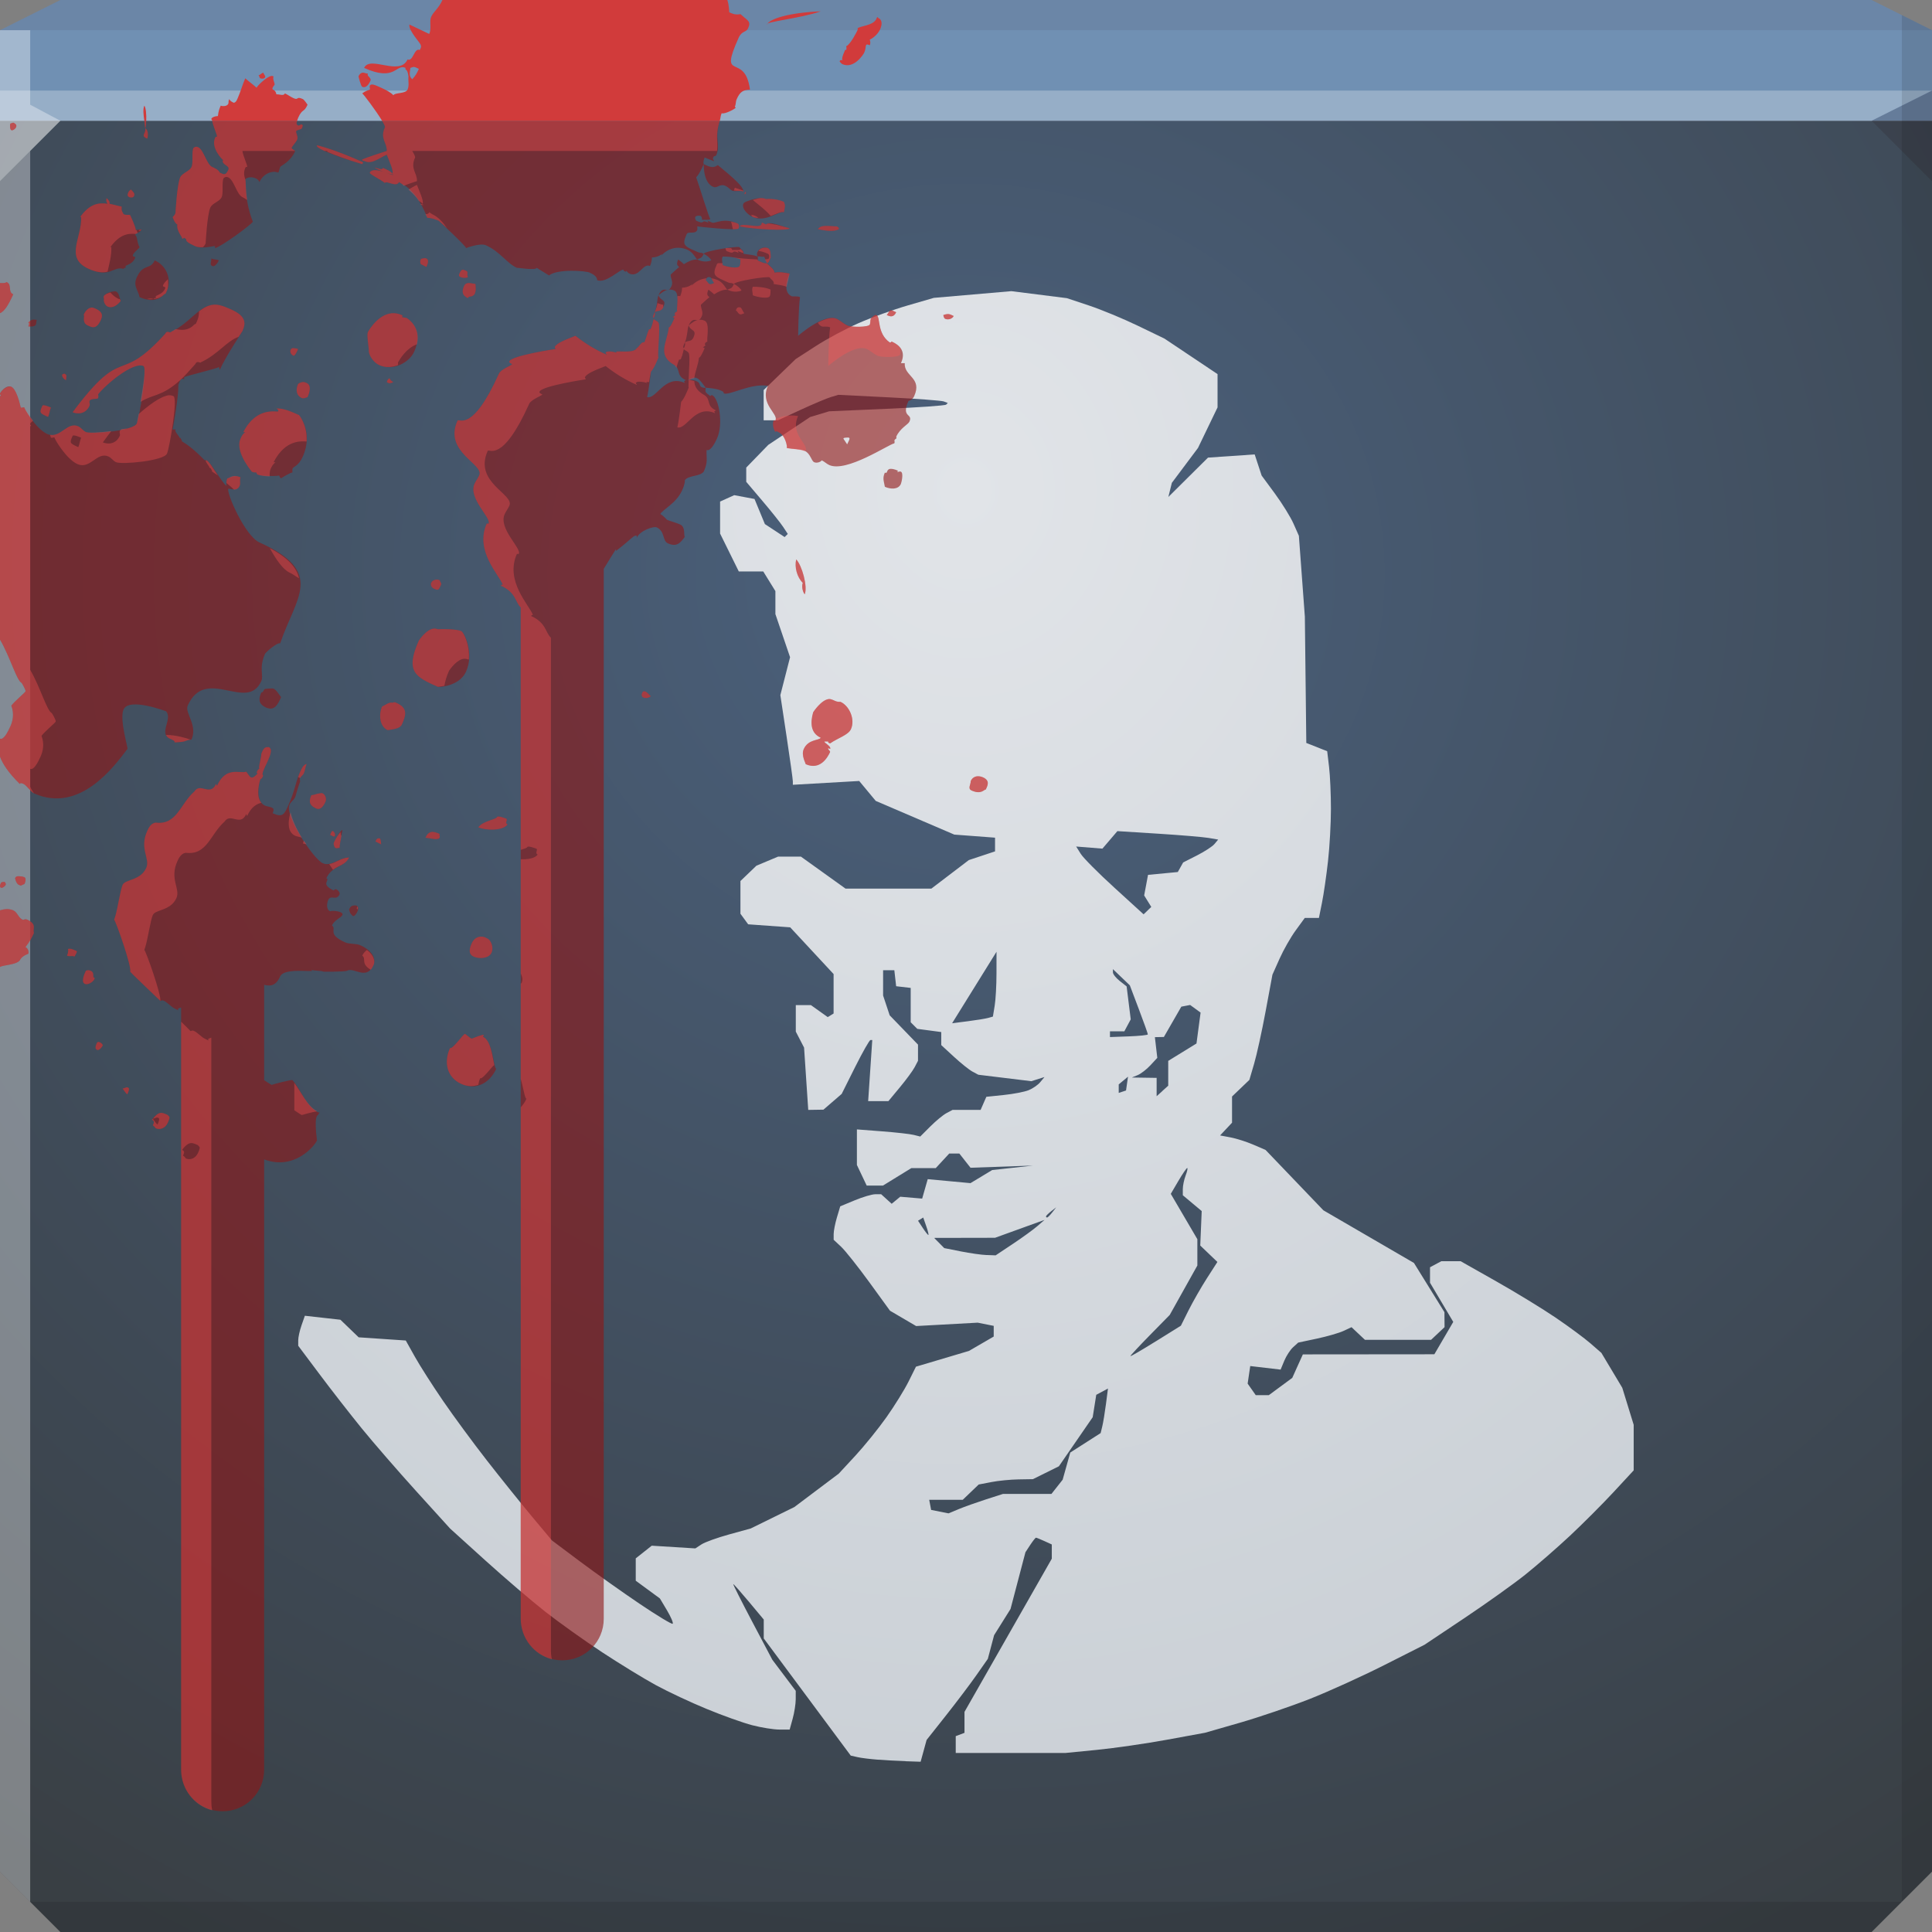 <?xml version="1.0" encoding="UTF-8" standalone="no"?>
<!-- Created with Inkscape (http://www.inkscape.org/) -->

<svg
   xmlns:dc="http://purl.org/dc/elements/1.1/"
   xmlns:cc="http://creativecommons.org/ns#"
   xmlns:rdf="http://www.w3.org/1999/02/22-rdf-syntax-ns#"
   xmlns:svg="http://www.w3.org/2000/svg"
   xmlns="http://www.w3.org/2000/svg"
   xmlns:xlink="http://www.w3.org/1999/xlink"
   xmlns:sodipodi="http://sodipodi.sourceforge.net/DTD/sodipodi-0.dtd"
   xmlns:inkscape="http://www.inkscape.org/namespaces/inkscape"
   width="64"
   height="64"
   id="svg13094"
   version="1.1"
   inkscape:version="0.48.3.1 r9886"
   sodipodi:docname="no-more-room-in-hell.svg">
  <rect width="100%" height="100%" fill="#808080" stroke="none"/>
  <sodipodi:namedview
     id="base"
     pagecolor="#ffffff"
     bordercolor="#666666"
     borderopacity="1.0"
     inkscape:pageopacity="0"
     inkscape:pageshadow="2"
     inkscape:zoom="11.313709"
     inkscape:cx="26.486003"
     inkscape:cy="32.590474"
     inkscape:document-units="px"
     inkscape:current-layer="svg13094"
     showgrid="true"
     inkscape:snap-bbox="true"
     inkscape:bbox-paths="true"
     inkscape:bbox-nodes="true"
     inkscape:snap-bbox-edge-midpoints="true"
     inkscape:snap-bbox-midpoints="true"
     inkscape:object-paths="true"
     inkscape:snap-intersection-paths="true"
     inkscape:object-nodes="true"
     inkscape:snap-smooth-nodes="true"
     inkscape:snap-midpoints="true"
     inkscape:snap-object-midpoints="true"
     inkscape:snap-center="true"
     showguides="true"
     inkscape:guide-bbox="true"
     inkscape:window-width="1920"
     inkscape:window-height="1023"
     inkscape:window-x="-10"
     inkscape:window-y="35"
     inkscape:window-maximized="1"
     inkscape:snap-global="true"
     fit-margin-top="0"
     fit-margin-left="0"
     fit-margin-right="0"
     fit-margin-bottom="0"
     showborder="true"
     inkscape:showpageshadow="false"
     inkscape:snap-page="true">
    <inkscape:grid
       type="xygrid"
       id="grid3075"
       empspacing="5"
       visible="true"
       enabled="true"
       snapvisiblegridlinesonly="true"
       originx="1.6362304e-08px"
       originy="18px" />
  </sodipodi:namedview>
  <defs
     id="defs13096">
    <linearGradient
       id="linearGradient4059">
      <stop
         id="stop4061"
         offset="0"
         style="stop-color:#626c7c;stop-opacity:1;" />
      <stop
         id="stop4063"
         offset="1"
         style="stop-color:#3a424b;stop-opacity:1;" />
    </linearGradient>
    <radialGradient
       inkscape:collect="always"
       xlink:href="#linearGradient4059"
       id="radialGradient3943"
       cx="28.379"
       cy="23.333"
       fx="28.379"
       fy="23.333"
       r="32"
       gradientTransform="matrix(0,1.75,-1.641,0,70.281,-32)"
       gradientUnits="userSpaceOnUse" />
    <radialGradient
       inkscape:collect="always"
       xlink:href="#linearGradient3765-7"
       id="radialGradient3771-9"
       cx="-2.49"
       cy="13.087"
       fx="-2.49"
       fy="13.087"
       r="34.423"
       gradientTransform="matrix(0,1.875,-1.656,0,53.67,20.918)"
       gradientUnits="userSpaceOnUse" />
    <linearGradient
       id="linearGradient3765-7">
      <stop
         style="stop-color:#e1e4e8;stop-opacity:1;"
         offset="0"
         id="stop3767-7" />
      <stop
         style="stop-color:#c0c7ce;stop-opacity:1;"
         offset="1"
         id="stop3769-8" />
    </linearGradient>
    <linearGradient
       id="linearGradient3955">
      <stop
         offset="0"
         style="stop-color:#4b617d;stop-opacity:1;"
         id="stop3957" />
      <stop
         offset="1"
         style="stop-color:#393f44;stop-opacity:1;"
         id="stop3959" />
    </linearGradient>
    <radialGradient
       r="32"
       fy="18"
       fx="32"
       cy="18"
       cx="32"
       gradientTransform="matrix(0,1.615,-1.733,0,63.195,-32.683)"
       gradientUnits="userSpaceOnUse"
       id="radialGradient3049"
       xlink:href="#linearGradient3955"
       inkscape:collect="always" />
  </defs>
  <path
     inkscape:connector-curvature="0"
     style="color:#000000;fill:url(#radialGradient3049);fill-opacity:1;fill-rule:nonzero;stroke:none;stroke-width:2.286;marker:none;visibility:visible;display:inline;overflow:visible;enable-background:accumulate"
     d="m 0,4 0,30 0,28 2,2 30,0 30,0 2,-2 L 64,34 64,4 32,4 0,4 z"
     id="path6383" />
  <path
     inkscape:connector-curvature="0"
     style="color:#000000;fill:#7090b3;fill-opacity:1;fill-rule:nonzero;stroke:none;stroke-width:2.286;marker:none;visibility:visible;display:inline;overflow:visible;enable-background:accumulate"
     d="M 2,0 0,1 0,4 32,4 64,4 64,1 62,0 32,0 2,0 z"
     id="path6502" />
  <path
     inkscape:connector-curvature="0"
     style="fill:#ffffff;fill-opacity:0.269;fill-rule:nonzero"
     d="M 0,3 0,6 2,4 32,4 62,4 64,3 32,3 0,3 z"
     id="path4298" />
  <path
     inkscape:connector-curvature="0"
     style="fill:#1f0700;fill-opacity:0.07;fill-rule:nonzero"
     d="M 2,0 0,1 32,1 64,1 62,0 32,0 2,0 z"
     id="path4444" />
  <path
     d="M 64,6 62,4 64,3 z"
     id="path3028"
     style="fill:#1f0700;fill-opacity:0.138"
     inkscape:connector-curvature="0" />
  <path
     inkscape:connector-curvature="0"
     style="fill:#000000;fill-opacity:0.111;fill-rule:nonzero"
     d="M 63,0.5 63,34 63,63 64,62 64,34 64,1 63,0.5 z m 0,62.5 -31,0 -31,0 1,1 30,0 30,0 1,-1 z"
     id="path4366" />
  <path
     style="fill:#ffffff;fill-opacity:0.351;fill-rule:nonzero"
     d="M 0,1 0,34 0,62 1,63 1,34 1,5 2,4 1,3.469 1,1 0,1 z"
     id="path3864"
     inkscape:connector-curvature="0" />
  <g
     id="g3003">
    <path
       inkscape:connector-curvature="0"
       id="path3024"
       d="m 29.996,58.34 c -0.276,-0.009 -0.698,-0.032 -0.936,-0.05 -0.239,-0.018 -0.534,-0.055 -0.656,-0.083 l -0.222,-0.05 -1.441,-1.941 -1.441,-1.941 0,-0.313 0,-0.313 -0.49,-0.587 c -0.27,-0.323 -0.504,-0.587 -0.52,-0.587 -0.016,0 0.268,0.564 0.632,1.253 l 0.662,1.253 0.388,0.515 0.388,0.515 -4.43e-4,0.28 c -2.87e-4,0.154 -0.046,0.443 -0.101,0.642 l -0.1,0.361 -0.343,0 c -0.189,0 -0.593,-0.065 -0.898,-0.144 -0.305,-0.079 -0.984,-0.322 -1.508,-0.539 C 22.886,56.397 22.132,56.042 21.735,55.827 21.337,55.611 20.535,55.12 19.951,54.736 19.368,54.353 18.523,53.75 18.072,53.397 17.621,53.044 16.726,52.278 16.082,51.696 l -1.17,-1.059 -1.111,-1.225 c -0.611,-0.674 -1.431,-1.619 -1.822,-2.1 -0.391,-0.481 -1.023,-1.293 -1.405,-1.804 l -0.695,-0.928 0,-0.182 c 0,-0.1 0.049,-0.324 0.11,-0.497 l 0.11,-0.315 0.589,0.066 0.589,0.066 0.302,0.291 0.302,0.291 0.781,0.053 0.78,0.053 0.303,0.541 c 0.166,0.297 0.585,0.953 0.93,1.456 0.345,0.504 0.999,1.393 1.454,1.976 0.454,0.583 1.126,1.418 1.491,1.856 l 0.665,0.795 0.929,0.696 c 0.511,0.383 1.4,1.014 1.976,1.403 0.576,0.389 1.068,0.686 1.094,0.66 0.026,-0.026 -0.059,-0.225 -0.188,-0.443 l -0.236,-0.395 -0.4,-0.294 -0.4,-0.294 0,-0.37 0,-0.37 0.265,-0.21 0.265,-0.21 0.722,0.045 0.722,0.045 0.205,-0.134 c 0.113,-0.074 0.525,-0.222 0.917,-0.33 l 0.712,-0.196 0.723,-0.355 0.723,-0.355 0.735,-0.553 0.735,-0.553 0.548,-0.592 c 0.301,-0.326 0.767,-0.901 1.034,-1.279 0.267,-0.378 0.596,-0.909 0.731,-1.18 l 0.245,-0.493 0.878,-0.261 0.878,-0.261 0.41,-0.238 0.41,-0.238 0,-0.177 0,-0.177 -0.265,-0.053 -0.265,-0.053 -1.02,0.056 -1.02,0.056 -0.433,-0.254 -0.433,-0.254 -0.683,-0.941 c -0.376,-0.517 -0.796,-1.046 -0.933,-1.175 l -0.25,-0.234 0,-0.189 c 0,-0.104 0.049,-0.353 0.109,-0.554 l 0.109,-0.365 0.482,-0.2 c 0.265,-0.11 0.57,-0.2 0.678,-0.2 l 0.196,0 0.174,0.158 0.174,0.158 0.142,-0.117 0.142,-0.117 0.363,0.031 0.363,0.031 0.092,-0.322 0.092,-0.322 0.708,0.066 0.708,0.066 0.36,-0.217 0.36,-0.217 0.675,-0.074 0.675,-0.074 -1.034,0.036 -1.034,0.036 -0.185,-0.235 -0.185,-0.235 -0.168,0 -0.168,0 -0.223,0.241 -0.223,0.241 -0.404,0 -0.404,0 -0.47,0.289 -0.47,0.289 -0.27,0 -0.27,0 -0.162,-0.341 -0.162,-0.341 0,-0.589 0,-0.589 0.833,0.064 c 0.458,0.035 0.93,0.088 1.049,0.118 l 0.216,0.054 0.334,-0.334 c 0.184,-0.184 0.424,-0.382 0.535,-0.441 l 0.201,-0.107 0.465,0 0.465,0 0.095,-0.217 0.095,-0.217 0.578,-0.06 c 0.318,-0.033 0.689,-0.104 0.823,-0.159 0.135,-0.054 0.308,-0.174 0.385,-0.267 l 0.14,-0.169 -0.218,0.069 -0.218,0.069 L 33.287,35.709 32.408,35.602 32.214,35.498 c -0.107,-0.057 -0.383,-0.278 -0.614,-0.491 l -0.42,-0.387 0,-0.216 0,-0.216 -0.397,-0.053 -0.397,-0.053 -0.109,-0.109 -0.109,-0.109 0,-0.569 0,-0.569 -0.241,-0.028 -0.241,-0.028 -0.03,-0.265 -0.03,-0.265 -0.186,0 -0.186,0 0,0.419 0,0.419 0.109,0.328 0.109,0.328 0.469,0.485 0.469,0.485 0,0.268 0,0.268 -0.11,0.211 c -0.061,0.116 -0.282,0.417 -0.491,0.668 l -0.38,0.458 -0.335,0 -0.335,0 0.068,-1.012 0.068,-1.012 -0.06,0 c -0.033,0 -0.261,0.401 -0.507,0.892 l -0.446,0.892 -0.302,0.261 -0.302,0.261 -0.252,0.004 -0.252,0.004 -0.069,-1.032 -0.069,-1.032 -0.137,-0.265 -0.137,-0.265 0,-0.439 0,-0.439 0.25,0 0.25,0 0.279,0.199 0.279,0.199 0.097,-0.06 0.097,-0.06 0,-0.653 0,-0.653 -0.719,-0.774 -0.719,-0.774 -0.696,-0.05 -0.696,-0.05 -0.128,-0.175 -0.128,-0.175 0,-0.542 0,-0.542 0.265,-0.254 0.265,-0.254 0.358,-0.15 0.358,-0.15 0.379,0 0.379,0 0.739,0.53 0.739,0.53 1.421,0 1.421,0 0.621,-0.473 0.621,-0.473 0.434,-0.144 0.434,-0.144 0,-0.227 0,-0.227 -0.675,-0.051 -0.675,-0.051 -1.301,-0.558 -1.301,-0.558 -0.274,-0.33 -0.274,-0.33 -1.099,0.063 -1.099,0.063 0,-0.114 c 0,-0.063 -0.093,-0.731 -0.207,-1.485 l -0.207,-1.371 0.161,-0.628 0.161,-0.628 -0.243,-0.714 -0.243,-0.714 0,-0.381 0,-0.381 -0.201,-0.325 -0.201,-0.325 -0.405,0 -0.405,0 -0.31,-0.628 -0.31,-0.628 0,-0.53 0,-0.53 0.234,-0.106 0.234,-0.106 0.336,0.063 0.336,0.063 0.172,0.416 0.172,0.416 0.327,0.215 0.327,0.215 0.052,-0.052 0.052,-0.052 -0.152,-0.231 c -0.083,-0.127 -0.393,-0.516 -0.688,-0.863 l -0.536,-0.632 0,-0.236 0,-0.236 0.365,-0.376 0.365,-0.376 0.693,-0.461 0.693,-0.461 0.315,-0.095 0.315,-0.095 1.91,-0.083 c 1.051,-0.045 1.935,-0.107 1.966,-0.138 l 0.055,-0.055 -0.134,-0.051 c -0.074,-0.028 -0.89,-0.089 -1.814,-0.135 l -1.679,-0.084 -0.248,0.075 c -0.137,0.041 -0.587,0.231 -1.001,0.422 l -0.752,0.347 -0.236,0 -0.236,0 0,-0.501 0,-0.501 0.53,-0.513 0.53,-0.513 0.662,-0.428 c 0.364,-0.236 1.005,-0.579 1.424,-0.763 0.419,-0.184 1.151,-0.448 1.627,-0.586 l 0.865,-0.251 1.284,-0.111 1.284,-0.111 0.919,0.116 0.919,0.116 0.737,0.245 c 0.405,0.135 1.133,0.436 1.617,0.67 l 0.88,0.425 0.879,0.588 0.879,0.588 0,0.551 0,0.551 -0.324,0.672 -0.324,0.672 -0.433,0.578 -0.433,0.578 -0.058,0.234 -0.058,0.234 0.657,-0.652 0.657,-0.652 0.773,-0.053 0.773,-0.053 0.115,0.35 0.115,0.35 0.44,0.598 c 0.242,0.329 0.52,0.778 0.617,0.998 l 0.177,0.4 0.099,1.34 0.099,1.34 0.024,2.091 0.024,2.091 0.346,0.137 0.346,0.137 0.062,0.52 c 0.034,0.286 0.062,0.91 0.062,1.387 2.2e-5,0.477 -0.043,1.258 -0.097,1.735 -0.053,0.477 -0.143,1.095 -0.199,1.374 l -0.102,0.506 -0.234,0 -0.234,0 -0.299,0.41 c -0.165,0.225 -0.406,0.648 -0.536,0.94 l -0.237,0.53 -0.224,1.205 c -0.123,0.663 -0.295,1.447 -0.382,1.743 l -0.158,0.538 -0.287,0.275 -0.287,0.275 0,0.434 0,0.434 -0.198,0.211 -0.198,0.211 0.347,0.065 c 0.191,0.036 0.53,0.144 0.753,0.24 l 0.406,0.175 0.958,1 0.958,1 1.5,0.872 1.5,0.872 0.505,0.815 0.505,0.815 0.002,0.248 0.002,0.248 -0.223,0.21 -0.223,0.21 -1.096,0 -1.096,0 -0.222,-0.209 -0.222,-0.209 -0.266,0.124 c -0.146,0.068 -0.544,0.183 -0.883,0.255 l -0.617,0.131 -0.17,0.154 c -0.093,0.084 -0.224,0.286 -0.291,0.447 l -0.122,0.294 -0.503,-0.059 -0.503,-0.059 -0.043,0.291 -0.043,0.291 0.134,0.191 0.134,0.191 0.217,0 0.217,0 0.388,-0.286 0.388,-0.286 0.175,-0.389 0.176,-0.389 2.178,-0.002 2.178,-0.002 0.313,-0.536 0.313,-0.536 -0.385,-0.649 -0.385,-0.649 0,-0.256 0,-0.256 0.186,-0.1 0.186,-0.1 0.322,0 0.322,0 1.183,0.669 c 0.651,0.368 1.539,0.911 1.974,1.207 0.435,0.296 0.951,0.678 1.147,0.849 l 0.357,0.311 0.346,0.578 0.346,0.578 0.189,0.613 0.189,0.613 0,0.755 0,0.755 -0.667,0.72 c -0.367,0.396 -1.017,1.046 -1.444,1.446 -0.427,0.399 -1.092,0.978 -1.477,1.286 -0.385,0.308 -1.295,0.957 -2.02,1.442 l -1.32,0.882 -1.331,0.673 c -0.732,0.37 -1.845,0.876 -2.472,1.123 -0.628,0.247 -1.665,0.6 -2.305,0.785 l -1.164,0.335 -1.261,0.231 c -0.694,0.127 -1.735,0.278 -2.314,0.335 l -1.053,0.104 -1.815,0 -1.815,0 0,-0.279 0,-0.279 0.145,-0.055 0.145,-0.055 0,-0.347 0,-0.347 1.446,-2.537 1.446,-2.537 0,-0.236 0,-0.236 -0.246,-0.112 c -0.135,-0.062 -0.26,-0.112 -0.278,-0.112 -0.018,0 -0.104,0.109 -0.191,0.241 l -0.158,0.241 -0.247,0.94 -0.247,0.94 -0.272,0.434 -0.272,0.434 -0.104,0.392 -0.104,0.392 -0.373,0.533 c -0.205,0.293 -0.661,0.897 -1.014,1.343 l -0.641,0.81 -0.099,0.361 -0.099,0.361 -0.502,-0.017 z m 1.763,-8.349 c 0.186,-0.077 0.591,-0.221 0.9,-0.321 l 0.563,-0.181 0.804,0 0.804,0 0.186,-0.236 0.186,-0.236 0.126,-0.45 0.126,-0.45 0.503,-0.322 0.503,-0.322 0.054,-0.221 c 0.03,-0.122 0.085,-0.454 0.122,-0.738 l 0.067,-0.517 -0.194,0.104 -0.194,0.104 -0.059,0.371 -0.059,0.371 -0.56,0.813 -0.56,0.813 -0.43,0.213 -0.43,0.213 -0.482,0.008 c -0.265,0.004 -0.669,0.044 -0.898,0.089 l -0.416,0.08 -0.264,0.253 -0.264,0.253 -0.556,0 -0.556,0 0.032,0.168 0.032,0.168 0.288,0.057 0.288,0.057 0.337,-0.14 z m 6.523,-5.554 0.836,-0.521 0.257,-0.515 c 0.142,-0.283 0.414,-0.758 0.605,-1.056 l 0.348,-0.541 -0.284,-0.272 -0.284,-0.272 0.024,-0.571 0.024,-0.571 -0.313,-0.262 -0.313,-0.262 0,-0.204 c 0,-0.112 0.042,-0.315 0.094,-0.451 0.052,-0.136 0.075,-0.247 0.052,-0.247 -0.023,0 -0.155,0.193 -0.293,0.428 l -0.251,0.428 0.44,0.751 0.44,0.751 -4e-6,0.436 -5e-6,0.436 -0.458,0.819 -0.458,0.819 -0.651,0.663 c -0.358,0.365 -0.651,0.679 -0.651,0.699 0,0.02 0.376,-0.199 0.836,-0.486 z m -5.598,-2.863 0.298,0.011 0.569,-0.379 c 0.313,-0.208 0.678,-0.473 0.81,-0.587 l 0.241,-0.208 -0.193,0.069 c -0.106,0.038 -0.475,0.171 -0.819,0.296 l -0.627,0.227 -1.009,0.002 -1.009,0.002 0.167,0.169 0.167,0.169 0.553,0.11 c 0.304,0.06 0.687,0.115 0.851,0.12 z m -1.931,-0.664 c 0.018,0 -0.013,-0.13 -0.069,-0.289 l -0.101,-0.289 -0.086,0.053 -0.086,0.053 0.155,0.236 c 0.085,0.13 0.169,0.236 0.187,0.236 z m 3.934,-0.578 c 0.02,0 0.096,-0.076 0.169,-0.169 l 0.132,-0.169 -0.169,0.132 c -0.093,0.073 -0.169,0.149 -0.169,0.169 0,0.02 0.016,0.036 0.036,0.036 z m 3.819,-4.193 0.193,-0.174 0,-0.411 0,-0.411 0.468,-0.288 0.468,-0.288 0.068,-0.512 0.068,-0.512 -0.173,-0.126 -0.173,-0.126 -0.146,0.028 -0.146,0.028 -0.289,0.502 -0.289,0.502 -0.149,0.003 -0.149,0.003 0.04,0.343 0.04,0.343 -0.228,0.246 c -0.125,0.135 -0.315,0.281 -0.421,0.325 l -0.193,0.08 0.41,0.006 0.41,0.006 0,0.304 0,0.304 0.193,-0.174 z m -1.325,0.025 0.12,-0.04 0.033,-0.229 0.033,-0.229 -0.154,0.128 -0.154,0.128 0,0.141 0,0.141 0.12,-0.04 z m 0.216,-1.833 c 0.344,-0.013 0.626,-0.042 0.627,-0.066 4.43e-4,-0.024 -0.133,-0.399 -0.298,-0.834 l -0.299,-0.791 -0.28,-0.268 -0.28,-0.268 0,0.107 c 0,0.059 0.102,0.188 0.227,0.286 l 0.227,0.179 0.068,0.546 0.068,0.546 -0.106,0.198 -0.106,0.198 -0.238,0 -0.238,0 0,0.095 0,0.095 0.626,-0.023 z m -5.337,-0.501 c 0.285,-0.036 0.589,-0.086 0.675,-0.11 l 0.156,-0.044 0.059,-0.359 c 0.033,-0.197 0.06,-0.681 0.06,-1.074 l 8.85e-4,-0.715 -0.684,1.101 c -0.376,0.606 -0.707,1.138 -0.735,1.184 l -0.051,0.083 0.518,-0.066 z m 5.949,-3.664 0.129,-0.123 -0.118,-0.19 -0.118,-0.19 0.064,-0.341 0.064,-0.341 0.493,-0.047 0.493,-0.047 0.089,-0.159 0.089,-0.159 0.458,-0.232 c 0.252,-0.128 0.513,-0.298 0.58,-0.379 l 0.122,-0.146 -0.32,-0.055 c -0.176,-0.03 -0.928,-0.093 -1.67,-0.14 l -1.349,-0.085 -0.248,0.29 -0.248,0.29 -0.435,-0.035 -0.435,-0.035 0.153,0.244 c 0.084,0.134 0.586,0.64 1.117,1.123 l 0.964,0.879 0.129,-0.123 z"
       style="fill:url(#radialGradient3771-9);color:#000000;fill-opacity:1;fill-rule:nonzero;stroke:none;marker:none;visibility:visible;display:inline;overflow:visible;enable-background:accumulate" />
    <path
       id="path3130"
       d="M 14.656 0 C 14.528 0.286 14.367 0.372 14.281 0.562 C 14.217 0.705 14.304 0.935 14.219 1.125 L 13.562 0.812 C 13.525 1.024 13.959 1.452 13.938 1.5 C 13.968 1.549 13.922 1.621 13.906 1.656 C 13.716 1.571 13.69 2.054 13.5 1.969 C 13.243 2.54 12.255 1.822 12.062 2.25 C 13.11 2.72 13.104 2.1 13.438 2.25 C 13.395 2.345 13.495 2.229 13.531 2.531 C 13.515 2.695 13.564 2.826 13.5 2.969 C 13.436 3.112 13.074 3.061 13.031 3.156 C 12.957 3.066 12.768 2.97 12.625 2.906 C 12.435 2.821 12.293 2.749 12.25 2.844 C 12.229 2.891 12.271 2.921 12.25 2.969 C 12.181 2.995 12.09 3.02 12 3.094 C 12.036 3.11 12.462 3.675 12.656 4 L 23.844 4 C 23.87 3.919 23.862 3.85 23.906 3.75 C 24.001 3.793 24.354 3.61 24.375 3.562 C 24.351 3.552 24.344 3.546 24.344 3.531 C 24.387 3.436 24.363 3.376 24.406 3.281 C 24.513 3.043 24.611 2.978 24.844 2.969 C 24.674 1.691 23.785 2.773 24.469 1.25 C 24.576 1.012 24.717 1.08 24.781 0.938 C 24.888 0.7 24.774 0.692 24.531 0.469 C 24.346 0.5 24.251 0.449 24.156 0.406 C 24.156 0.406 24.153 0.17 24.094 0 L 14.656 0 z M 27.188 0.375 C 26.138 0.419 25.492 0.622 25.406 0.812 C 25.332 0.722 26.508 0.613 27.188 0.375 z M 29.062 0.562 C 29.054 0.566 29.042 0.601 29.031 0.625 C 28.931 0.849 28.494 0.859 28.406 0.938 C 28.417 0.947 28.417 0.976 28.406 1 C 28.385 1.048 28.169 1.479 28.031 1.531 C 28.031 1.531 28.053 1.609 28.031 1.656 C 27.984 1.635 27.99 1.671 27.969 1.719 C 27.926 1.814 27.88 1.931 27.906 2 C 27.859 1.979 27.834 1.984 27.812 2.031 C 27.812 2.031 27.859 2.104 27.906 2.125 C 28.287 2.296 28.604 1.798 28.625 1.75 C 28.689 1.607 28.666 1.548 28.688 1.5 C 28.709 1.452 28.765 1.479 28.812 1.5 C 28.834 1.452 28.839 1.381 28.812 1.312 C 28.881 1.286 29.071 1.159 29.156 0.969 C 29.22 0.826 29.237 0.658 29.094 0.594 C 29.07 0.583 29.071 0.559 29.062 0.562 z M 13.719 2.219 C 13.754 2.22 13.804 2.249 13.875 2.281 C 13.811 2.424 13.768 2.504 13.656 2.625 C 13.535 2.513 13.577 2.414 13.594 2.25 C 13.663 2.224 13.684 2.217 13.719 2.219 z M 8.719 2.406 C 8.65 2.432 8.631 2.474 8.562 2.5 C 8.61 2.521 8.577 2.572 8.625 2.594 C 8.673 2.615 8.76 2.61 8.781 2.562 C 8.803 2.515 8.745 2.475 8.719 2.406 z M 12.031 2.406 C 11.976 2.403 11.918 2.436 11.875 2.531 C 11.875 2.531 11.952 2.854 12 2.875 C 12.143 2.939 12.238 2.751 12.281 2.656 C 12.276 2.54 12.145 2.533 12.188 2.438 C 12.129 2.44 12.087 2.41 12.031 2.406 z M 8.938 2.531 C 8.768 2.605 8.532 2.835 8.5 2.906 C 8.379 2.795 8.246 2.705 8.125 2.594 C 8.039 2.784 7.961 3.06 7.875 3.25 C 7.832 3.345 7.819 3.38 7.75 3.406 C 7.702 3.385 7.62 3.35 7.594 3.281 C 7.551 3.376 7.584 3.39 7.562 3.438 C 7.52 3.533 7.36 3.521 7.312 3.5 C 7.27 3.595 7.235 3.68 7.219 3.844 C 7.102 3.849 7.021 3.89 7 3.938 C 6.995 3.948 7.03 3.983 7.031 4 L 9.844 4 C 9.854 3.971 9.862 3.934 9.875 3.906 C 10.025 3.573 10.059 3.754 10.188 3.469 C 10.188 3.469 10.079 3.303 10.031 3.281 C 9.793 3.174 9.909 3.336 9.719 3.25 C 9.624 3.207 9.533 3.137 9.438 3.094 C 9.395 3.189 9.273 3.12 9.156 3.125 C 9.125 2.939 8.988 3.001 9.031 2.906 C 9.053 2.859 9.094 2.812 9.094 2.812 C 9.115 2.765 9.02 2.626 9.062 2.531 C 9.027 2.515 8.994 2.507 8.938 2.531 z M 4.781 3.5 C 4.727 3.622 4.756 3.824 4.781 4 L 4.844 4 C 4.854 3.793 4.832 3.562 4.781 3.5 z "
       style="font-size:26.088px;font-style:normal;font-variant:normal;font-weight:normal;font-stretch:normal;text-align:start;line-height:125%;letter-spacing:0px;word-spacing:0px;writing-mode:lr-tb;text-anchor:start;fill:#d13b3b;fill-opacity:1;stroke:none;font-family:WC Rhesus A Bta;-inkscape-font-specification:WC Rhesus A Bta" />
    <path
       inkscape:connector-curvature="0"
       style="font-size:26.088px;font-style:normal;font-variant:normal;font-weight:normal;font-stretch:normal;text-align:start;line-height:125%;letter-spacing:0px;word-spacing:0px;writing-mode:lr-tb;text-anchor:start;fill:#901616;fill-opacity:0.606;stroke:none;font-family:WC Rhesus A Bta;-inkscape-font-specification:WC Rhesus A Bta"
       d="M 4.781,4 C 4.796,4.099 4.794,4.2 4.812,4.25 4.839,4.191 4.839,4.093 4.844,4 L 4.781,4 z M 4.812,4.25 C 4.844,4.436 4.637,4.487 4.875,4.594 4.918,4.499 4.908,4.293 4.812,4.25 z M 7.031,4 c 0.012,0.145 0.175,0.489 0.156,0.531 0,0 -0.041,-0.016 -0.062,0.031 -0.15,0.333 0.234,0.729 0.281,0.75 l -0.031,0 C 7.358,5.477 7.627,5.482 7.562,5.625 7.477,5.815 7.424,5.783 7.281,5.719 7.242,5.615 7.079,5.553 7.031,5.531 6.841,5.446 6.753,4.961 6.562,4.875 6.467,4.832 6.406,4.906 6.406,4.906 6.342,5.049 6.408,5.388 6.344,5.531 6.28,5.674 6.033,5.732 5.969,5.875 5.862,6.113 5.812,7.062 5.812,7.062 c -0.043,0.095 -0.094,0.125 -0.094,0.125 0,0 0.061,0.207 0.156,0.25 -0.038,0.212 0.178,0.421 0.156,0.469 0.021,0.002 0.052,-0.007 0.062,-0.031 0.19,0.086 -0.101,0.067 0.375,0.281 0.238,0.107 0.609,-0.021 0.656,0 l 0,0.062 C 7.311,8.188 8.332,7.439 8.375,7.344 8.072,6.545 8.162,5.997 8.125,5.938 c 0.065,-0.07 0.218,-0.088 0.344,-0.031 0.048,0.021 0.099,0.056 0.125,0.125 0.128,-0.286 0.435,-0.398 0.625,-0.312 0.043,-0.095 0.041,-0.14 0.062,-0.188 C 9.303,5.484 9.61,5.381 9.781,5 9.734,4.979 9.656,4.906 9.656,4.906 9.699,4.811 9.801,4.72 9.844,4.625 9.887,4.53 9.791,4.391 9.812,4.344 9.834,4.296 9.979,4.298 10,4.25 10.021,4.202 10.048,4.146 10,4.125 9.952,4.104 9.923,4.178 9.875,4.156 9.808,4.126 9.819,4.069 9.844,4 l -2.812,0 z m 5.625,0 C 12.721,4.108 12.761,4.195 12.75,4.219 12.579,4.6 12.824,4.719 12.812,5 12.144,5.215 12,5.281 12,5.281 11.979,5.329 12.046,5.322 12.094,5.344 12.332,5.451 12.606,5.204 12.812,5.125 12.891,5.332 13.043,5.655 13,5.75 12.926,5.66 12.83,5.627 12.688,5.562 c -0.043,0.095 -0.165,-0.005 -0.281,0 0.097,0.044 0.183,0.085 0.281,0.125 -0.175,-0.057 -0.384,-0.088 -0.438,0.031 -0.021,0.048 0.331,0.211 0.5,0.344 0.043,-0.095 0.383,0.159 0.469,-0.031 l 0.094,0.062 c 0.476,0.214 0.765,0.918 0.844,1.125 0.117,-0.005 0.28,0.051 0.375,0.094 0,0 0.928,0.859 0.906,0.906 0,0 0.466,-0.179 0.656,-0.094 0.476,0.214 0.698,0.6 1.031,0.75 -0.048,-0.021 0.613,0.095 0.656,0 l 0.406,0.25 c 0.271,-0.221 1.201,-0.158 1.344,-0.094 0.143,0.064 0.245,0.133 0.25,0.25 0.286,0.128 0.78,-0.387 0.875,-0.344 l 0,0.031 c 0.095,0.043 0.072,0.048 0.094,0 0,0 0.046,0.072 0.094,0.094 0.333,0.15 0.45,-0.357 0.688,-0.25 0.021,-0.048 0.067,-0.165 0.062,-0.281 0.233,-0.01 0.344,-0.125 0.344,-0.125 l -0.031,0.062 c 0.223,-0.243 0.542,-0.337 0.875,-0.188 0.19,0.086 0.265,0.291 0.312,0.312 0.138,-0.052 0.155,-0.045 0.219,-0.188 -0.143,-0.064 -0.076,0.002 -0.219,-0.062 C 22.665,8.151 22.579,8.131 22.75,7.75 c 0.043,-0.095 0.28,0.018 0.344,-0.125 0.021,-0.048 0,-0.125 0,-0.125 0,0 1.332,0.158 1.375,0.062 C 24.49,7.515 24.485,7.428 24.438,7.406 23.962,7.192 23.689,7.418 23.594,7.375 L 23.438,7.312 23.469,7.375 c -0.286,-0.128 -0.073,0.087 -0.406,-0.062 0,0 -0.053,-0.077 -0.031,-0.125 0.021,-0.048 0.14,-0.053 0.188,-0.031 0,0 0.053,0.077 0.031,0.125 C 23.367,7.276 23.51,7.298 23.531,7.25 23.51,7.298 23.141,6.082 23.062,5.875 c 0.112,-0.121 0.186,-0.295 0.25,-0.438 -0.026,-0.069 0.01,-0.171 0.031,-0.219 l 0.312,0.125 C 23.63,5.275 23.604,5.266 23.625,5.219 23.646,5.171 23.65,5.182 23.719,5.156 23.889,4.778 23.647,4.618 23.844,4 L 12.656,4 z M 23.312,5.438 c 0.003,0.63 0.265,0.729 0.312,0.75 0.143,0.064 0.216,-0.117 0.406,-0.031 0.095,0.043 0.171,0.135 0.219,0.156 0.095,0.043 0.28,-0.012 0.375,0.031 0.033,-0.184 -0.647,-0.702 -0.844,-0.875 C 23.611,5.593 23.479,5.512 23.312,5.438 z m 0,2.969 c 0.095,0.043 0.224,0.15 0.25,0.219 -0.207,0.079 -0.374,0.012 -0.469,-0.031 -0.171,-6.8e-4 -0.304,0.072 -0.438,0.156 -0.034,-0.037 -0.103,-0.09 -0.188,-0.156 -0.072,0.16 -0.032,0.2 0.031,0.25 -0.146,0.12 -0.233,0.211 -0.281,0.25 -0.013,0.099 0.09,0.244 0.031,0.375 -0.032,0.071 -0.061,0.111 -0.094,0.125 0.055,-0.005 0.114,-0.002 0.188,0.031 0.19,0.086 0.046,0.666 0.094,0.688 -0.069,0.026 -0.072,0.046 -0.094,0.094 L 22.375,10.438 c -0.045,0.037 -0.071,0.059 -0.094,0.062 l 0.062,0.031 c -0.021,0.048 -0.14,0.334 -0.188,0.312 -0.05,0.492 -0.41,0.924 0.188,1.25 0.217,0.154 0.042,0.35 0.375,0.5 -0.023,0.007 -0.05,0.037 -0.062,0.031 l 0.031,0.062 c -0.666,-0.299 -0.943,0.549 -1.25,0.469 0.059,-0.259 0.125,-0.844 0.125,-0.844 0.112,-0.121 0.186,-0.326 0.25,-0.469 -0.048,-0.021 0.074,-1.066 0,-1.156 -0.066,-0.081 -0.129,-0.07 -0.156,-0.125 -0.021,0.048 -0.03,0.17 -0.094,0.312 0,0 -0.015,0.053 -0.062,0.031 -0.064,0.143 -0.092,0.295 -0.156,0.438 -0.095,-0.043 -0.181,0.161 -0.25,0.188 -0.086,0.19 -0.666,0.077 -0.688,0.125 l 0.031,0.031 c -0.024,-0.011 -0.332,-0.095 -0.375,0 -0.011,0.024 0.042,0.039 0.031,0.062 -0.381,-0.171 -0.693,-0.359 -1.031,-0.625 -0.483,0.183 -0.645,0.28 -0.688,0.375 l 0.031,0.062 c 0,0 -1.446,0.216 -1.531,0.406 -0.021,0.048 0.046,0.072 0.094,0.094 -0.021,0.048 -0.373,0.17 -0.438,0.312 -0.898,1.999 -1.332,1.467 -1.375,1.562 -0.47,1.047 0.89,1.432 0.719,1.812 -0.043,0.095 -0.113,0.186 -0.156,0.281 -0.214,0.476 0.554,1.122 0.469,1.312 -0.011,0.009 -0.039,0.011 -0.062,0 -0.406,0.904 0.4,1.686 0.531,2.031 0,0 -0.041,-0.016 -0.062,0.031 0.508,0.228 0.473,0.557 0.656,0.719 l 0,33.5 C 17.25,54.387 17.863,55 18.625,55 19.387,55 20,54.387 20,53.625 l 0,-34.781 c 0.137,-0.23 0.406,-0.656 0.406,-0.656 l 0,0.062 c 0.521,-0.395 0.592,-0.543 0.688,-0.5 l 0,0.062 c 0.107,-0.238 0.561,-0.387 0.656,-0.344 0.286,0.128 0.185,0.446 0.375,0.531 0.286,0.128 0.408,-0.002 0.562,-0.219 -0.048,-0.021 0.034,-0.321 -0.156,-0.406 -0.143,-0.064 -0.342,-0.113 -0.438,-0.156 0,0 -0.124,-0.145 -0.219,-0.188 0.064,-0.143 0.526,-0.353 0.719,-0.781 0.043,-0.095 0.099,-0.227 0.094,-0.344 0.133,-0.169 0.492,-0.112 0.625,-0.281 0.15,-0.333 0.082,-0.438 0.094,-0.719 0.119,0.053 0.258,-0.185 0.344,-0.375 0.224,-0.5 0.058,-1.341 -0.156,-1.438 0,0 -0.041,-0.016 -0.062,0.031 -0.169,-0.133 -0.173,-0.117 -0.156,-0.281 -0.069,0.026 -0.156,-0.031 -0.156,-0.031 -0.074,-0.09 -0.013,-0.123 -0.156,-0.188 -0.119,-0.053 -0.218,-0.046 -0.281,-0.031 0.107,-0.047 0.191,-0.117 0.312,-0.062 0.095,0.043 0.207,0.222 0.281,0.312 0.164,0.017 0.357,0.03 0.5,0.094 0.048,0.021 0.115,0.046 0.094,0.094 0.19,0.086 0.881,-0.342 1.469,-0.25 -0.278,0.619 0.357,0.918 0.25,1.156 -0.024,-0.011 -0.051,-0.009 -0.062,0 -0.043,0.095 -0.011,0.285 0.062,0.375 0.021,-0.048 0.046,-0.021 0.094,0 0.238,0.107 0.303,0.484 0.281,0.531 0.212,0.038 0.451,0.03 0.594,0.094 0.19,0.086 0.217,0.332 0.312,0.375 0.095,0.043 0.229,-0.015 0.25,-0.062 0.095,0.043 0.155,0.113 0.25,0.156 0.571,0.257 1.971,-0.688 2.156,-0.719 0.021,-0.048 0,-0.094 0,-0.094 0.021,-0.048 0.062,-0.062 0.062,-0.062 0.011,-0.024 0.009,-0.051 0,-0.062 0.128,-0.286 0.395,-0.405 0.438,-0.5 0.128,-0.286 -0.288,-0.116 -0.031,-0.688 0,0 0.123,-0.013 0.188,-0.156 0.278,-0.619 -0.341,-0.649 -0.312,-1.094 l -0.125,0 c 0.171,-0.381 -0.027,-0.59 -0.312,-0.719 -0.021,0.048 -0.062,0.031 -0.062,0.031 -0.433,-0.309 -0.295,-0.842 -0.438,-0.906 -0.048,-0.021 -0.166,0.077 -0.188,0.125 -0.021,0.048 -0.01,0.14 -0.031,0.188 -0.043,0.095 -0.607,0.095 -0.75,0.031 -0.095,-0.043 -0.249,-0.176 -0.344,-0.219 -0.428,-0.192 -1.281,0.562 -1.281,0.562 0,0 0.008,-0.905 0.062,-1.281 -0.095,-0.043 -0.234,-0.01 -0.281,-0.031 -0.333,-0.15 -0.084,-0.702 -0.062,-0.75 -0.212,-0.038 -0.314,-0.062 -0.5,-0.031 -0.005,-0.117 -0.176,-0.222 -0.25,-0.312 -0.069,0.026 -0.217,-0.051 -0.312,-0.094 0.021,-0.048 0,-0.125 0,-0.125 C 24.951,8.436 24.837,8.444 24.625,8.406 24.668,8.311 24.526,8.256 24.5,8.188 24.405,8.145 23.355,8.311 23.312,8.406 z M 25.094,8.5 c 0.069,-0.026 0.15,0.026 0.219,0 l 0.094,0.219 c 0.069,-0.026 0.082,-0.092 0.125,-0.188 -0.005,-0.117 0.001,-0.27 -0.094,-0.312 -0.095,-0.043 -0.28,-0.018 -0.344,0.125 -0.021,0.048 -0.026,0.087 0,0.156 z m -2.938,1.094 c -0.099,0.041 -0.215,-0.098 -0.344,0.188 0.125,-0.102 0.22,-0.177 0.344,-0.188 z m -0.344,0.188 c -0.043,0.095 -0.039,0.372 -0.125,0.562 0.09,-0.074 0.217,-0.013 0.281,-0.156 0.128,-0.286 -0.078,-0.199 -0.156,-0.406 z m -0.125,0.562 c -0.043,0.095 -0.079,0.166 -0.031,0.188 0.021,-0.048 0.057,-0.119 0.031,-0.188 z M 0.438,4.062 0.344,4.094 C 0.322,4.141 0.327,4.291 0.375,4.312 0.423,4.334 0.51,4.266 0.531,4.219 0.574,4.124 0.485,4.084 0.438,4.062 z M 10.5,4.812 C 10.479,4.86 10.56,4.914 10.75,5 10.978,5.102 11.449,5.277 12,5.438 L 12.031,5.375 C 11.032,4.926 10.5,4.812 10.5,4.812 z m 2.281,0.906 c 0.1,0.037 0.198,0.065 0.25,0.062 -0.017,0.038 -0.119,-0.016 -0.25,-0.062 z m -8.438,0.562 C 4.275,6.307 4.25,6.375 4.25,6.375 4.207,6.47 4.234,6.51 4.281,6.531 4.329,6.553 4.416,6.548 4.438,6.5 4.48,6.405 4.418,6.372 4.344,6.281 z M 24.688,6.344 24.656,6.438 c 0.048,-0.018 0.041,-0.035 0.062,-0.031 L 24.688,6.344 z M 3.531,6.562 C 3.506,6.632 3.525,6.699 3.562,6.75 3.268,6.707 2.974,6.744 2.656,7.188 c 0.009,-0.001 0.019,-0.005 0.031,0 0.029,0.699 -0.559,1.355 0.25,1.719 0.714,0.321 0.802,-0.102 1.156,0 C 4.115,8.859 4.156,8.875 4.156,8.875 c 0.011,-0.024 0.01,-0.053 0,-0.062 0.051,-0.039 0.234,-0.076 0.312,-0.25 C 4.512,8.467 4.363,8.533 4.406,8.438 4.449,8.342 4.604,8.235 4.625,8.188 4.525,8.028 4.564,7.824 4.469,7.781 4.58,7.66 4.623,7.737 4.688,7.594 4.619,7.62 4.569,7.599 4.5,7.625 4.495,7.508 4.312,7.125 4.312,7.125 4.265,7.104 4.189,7.137 4.094,7.094 4.068,7.025 4.015,7.008 4.031,6.844 3.899,6.82 3.77,6.776 3.625,6.75 3.642,6.693 3.621,6.645 3.531,6.562 z m 21.656,0 c -0.102,0.004 -0.234,0.028 -0.406,0.094 -0.069,0.026 -0.135,0.046 -0.156,0.094 -0.064,0.143 0.122,0.352 0.312,0.438 0.428,0.192 0.888,-0.22 1.031,-0.156 0.038,-0.212 0.052,-0.206 0,-0.344 C 25.683,6.559 25.375,6.594 25.375,6.594 25.351,6.583 25.289,6.558 25.188,6.562 z M 25.25,7.375 c -0.016,-0.004 -0.015,0.027 -0.031,0.062 C 25.155,7.58 24.564,7.357 24.5,7.5 24.971,7.597 26.113,7.658 26.156,7.562 25.849,7.482 25.487,7.316 25.375,7.438 25.292,7.4 25.266,7.379 25.25,7.375 z M 27.219,7.5 c -0.051,0.013 -0.109,0.058 -0.125,0.094 0.212,0.038 0.528,0.1 0.688,0 0.021,-0.048 -0.015,-0.072 -0.062,-0.094 -0.087,0.004 -0.348,-0.039 -0.5,0 z m -3.281,1 c 0.117,-0.005 0.403,0.008 0.594,0.094 C 24.51,8.641 24.543,8.717 24.5,8.812 24.457,8.908 24.08,8.845 23.938,8.781 23.933,8.665 23.895,8.595 23.938,8.5 z M 7,8.562 C 7.005,8.679 6.936,8.77 7.031,8.812 7.126,8.855 7.229,8.673 7.25,8.625 7.155,8.582 7.095,8.605 7,8.562 z m 7,0 c -0.032,0.007 -0.052,0.007 -0.062,0.031 -0.021,0.048 -0.026,0.087 0,0.156 l 0.188,0.094 c 0.043,-0.095 0.095,-0.238 0,-0.281 -0.048,-0.021 -0.093,-0.007 -0.125,0 z M 5.125,8.625 C 4.975,8.958 4.745,8.712 4.531,9.188 4.403,9.473 4.568,9.589 4.625,9.844 4.911,9.972 5.214,9.993 5.438,9.75 5.506,9.724 5.488,9.72 5.531,9.625 5.681,9.292 5.553,8.817 5.125,8.625 z m 10.188,0.312 c -0.026,0.01 -0.062,0.054 -0.094,0.125 -0.043,0.095 0.015,0.104 0.062,0.125 0.048,0.021 0.15,0.026 0.219,0 -0.052,-0.138 0.033,-0.176 -0.062,-0.219 -0.071,-0.032 -0.099,-0.041 -0.125,-0.031 z m 8.125,0.25 c 0.029,-0.016 0.07,-0.011 0.094,0 0.048,0.021 0.051,0.097 0.125,0.188 C 23.587,9.401 23.548,9.428 23.5,9.406 23.452,9.385 23.423,9.303 23.375,9.281 23.396,9.234 23.409,9.203 23.438,9.188 z M 0.219,9.344 C 0.167,9.386 0.08,9.379 0,9.375 l 0,1 C 0.142,10.314 0.266,10.132 0.438,9.75 0.247,9.664 0.409,9.429 0.219,9.344 z M 15.531,9.375 C 15.467,9.375 15.407,9.397 15.375,9.469 15.289,9.659 15.31,9.789 15.5,9.875 15.543,9.78 15.607,9.871 15.719,9.75 15.783,9.607 15.755,9.523 15.75,9.406 15.668,9.398 15.595,9.375 15.531,9.375 z M 3.75,9.656 c -0.126,0.013 -0.28,0.085 -0.312,0.156 -0.021,0.048 0.021,0.077 0,0.125 0.005,0.117 0.077,0.197 0.125,0.219 C 3.705,10.22 3.867,10.138 4,9.969 3.948,9.831 3.939,9.699 3.844,9.656 c -0.036,-0.016 -0.052,-0.004 -0.094,0 z m 3.312,0.438 C 6.563,10.148 6.309,10.693 5.656,11 c -0.021,0.048 -0.123,-0.08 -0.188,0.062 -1.586,1.747 -1.337,0.28 -3.062,2.594 0.095,0.043 0.413,0.114 0.562,-0.219 0.021,-0.048 -0.021,-0.109 0,-0.156 0.043,-0.095 0.26,-0.046 0.281,-0.094 0.021,-0.048 0,-0.125 0,-0.125 0.266,-0.338 1.167,-1.087 1.5,-0.938 0.143,0.064 -0.133,1.716 -0.219,1.906 -0.107,0.238 -1.497,0.367 -1.688,0.281 -0.095,-0.043 -0.155,-0.145 -0.25,-0.188 C 2.213,13.954 1.991,14.567 1.562,14.375 1.182,14.204 0.765,13.479 0.812,13.5 0.765,13.479 0.735,13.521 0.688,13.5 0.63,13.245 0.518,12.877 0.375,12.812 0.244,12.754 0.078,12.898 0,13.031 c -0.004,0.006 0.003,0.025 0,0.031 l 0.031,0.031 c 0,0 -0.012,0.026 -0.031,0.031 l 0,8.062 c 0.337,0.578 0.552,1.363 0.719,1.438 0,0 0.146,0.234 0.125,0.281 C 0.822,22.954 0.508,23.206 0.375,23.375 0.48,23.651 0.419,23.896 0.344,24.062 0.258,24.253 0.119,24.522 0,24.469 l 0,0.594 c 0.088,0.241 0.279,0.537 0.656,0.906 0.021,-0.048 0.077,-0.021 0.125,0 0.095,0.043 0.249,0.27 0.344,0.312 C 2.648,26.965 3.798,25.367 4.219,24.812 4.266,24.834 3.944,23.833 4.094,23.5 4.275,23.095 5.5,23.562 5.5,23.562 c 0.232,0.247 -0.256,0.735 0.125,0.906 0.095,0.043 0.178,0.077 0.156,0.125 0.466,-0.019 0.26,-0.058 0.562,-0.094 0.214,-0.476 -0.232,-0.887 -0.125,-1.125 0.599,-1.333 1.967,0.235 2.438,-0.812 0.086,-0.19 -0.089,-0.43 0.125,-0.906 0.021,-0.048 0.405,-0.387 0.5,-0.344 0.52,-1.54 1.502,-2.36 -0.688,-3.344 C 8.118,17.755 7.498,16.33 7.562,16.188 7.774,16.225 7.873,16.237 7.938,16.094 7.98,15.999 7.926,15.908 7.969,15.812 7.731,15.706 7.579,15.865 7.531,15.844 7.488,15.939 7.495,15.977 7.5,16.094 7.331,15.961 6.987,15.314 6.844,15.25 c -0.024,-0.011 -0.053,-0.01 -0.062,0 -0.44,-0.453 -0.665,-0.574 -0.75,-0.625 -0.004,-0.023 -0.026,-0.08 -0.062,-0.125 -0.012,-0.005 -0.022,-0.001 -0.031,0 0.021,-0.048 -0.168,-0.186 -0.125,-0.281 0,0 -0.046,0.021 -0.094,0 0.176,-0.982 0.191,-1.319 0.188,-1.469 0.053,-0.119 0.069,-0.241 0.188,-0.188 0.011,-0.024 0.009,-0.051 0,-0.062 0.073,-0.055 1.135,-0.297 1.156,-0.344 L 7.281,12.25 c 0.214,-0.476 0.729,-1.234 0.75,-1.281 C 8.16,10.683 8.132,10.464 7.656,10.25 7.406,10.138 7.229,10.076 7.062,10.094 z M 3.031,10.188 c -0.108,0.008 -0.202,0.112 -0.25,0.219 -0.021,0.048 0.021,0.046 0,0.094 -0.017,0.164 0.03,0.238 0.125,0.281 0.143,0.064 0.288,0.146 0.438,-0.188 0.086,-0.19 0.003,-0.289 -0.188,-0.375 -0.036,-0.016 -0.089,-0.034 -0.125,-0.031 z M 29.5,10.281 c -0.04,0.01 -0.058,0.072 -0.125,0.156 0.095,0.043 0.227,0.097 0.312,-0.094 -0.095,-0.043 -0.147,-0.073 -0.188,-0.062 z M 13.062,10.375 c -0.479,-0.02 -0.806,0.502 -0.875,0.625 -0.043,0.095 0.026,0.477 0.031,0.594 -0.017,0.164 0.153,0.414 0.344,0.5 0.476,0.214 1.007,-0.104 1.156,-0.438 0.329,-0.731 -0.152,-1.064 -0.25,-1.125 -0.054,-0.008 -0.122,-0.016 -0.156,-0.031 0,0 0.048,-0.041 0,-0.062 -0.083,-0.037 -0.173,-0.059 -0.25,-0.062 z m 18.375,0.031 c -0.053,-0.009 -0.119,0.005 -0.188,0.031 0.009,0.048 0.024,0.108 0.062,0.125 0.095,0.043 0.238,0.001 0.281,-0.094 -0.048,-0.021 -0.103,-0.053 -0.156,-0.062 z m -30.375,0.188 c -0.034,0.013 -0.069,0.033 -0.125,0.094 L 0.969,10.719 0.938,10.812 c 0.164,0.017 0.229,-0.015 0.25,-0.062 0.021,-0.048 0.01,-0.109 0.031,-0.156 -0.082,-0.008 -0.122,-0.013 -0.156,0 z m 8.656,0.938 c -0.041,-0.004 -0.072,0.015 -0.094,0.062 -0.021,0.048 -0.001,0.145 0.094,0.188 C 9.766,11.803 9.832,11.658 9.875,11.562 9.827,11.541 9.76,11.535 9.719,11.531 z M 2.125,12.375 2.062,12.406 c -0.021,0.048 0.03,0.145 0.125,0.188 C 2.204,12.43 2.22,12.418 2.125,12.375 z m 10.781,0.156 c -0.069,0.026 -0.072,0.077 -0.094,0.125 0.048,0.021 0.07,0.076 0.219,0 -0.048,-0.021 -0.099,-0.056 -0.125,-0.125 z m -2.875,0.125 c -0.052,0.005 -0.111,0.026 -0.156,0.062 -0.086,0.19 -0.065,0.383 0.125,0.469 0.048,0.021 0.119,-0.005 0.188,-0.031 0.043,-0.095 0.159,-0.383 -0.031,-0.469 -0.048,-0.021 -0.073,-0.036 -0.125,-0.031 z m -8.625,0.781 c -0.107,0.238 -0.098,0.247 0.188,0.375 C 1.637,13.717 1.645,13.595 1.688,13.5 1.64,13.479 1.428,13.39 1.406,13.438 z m 7.75,0.094 c 0,0 0.084,0.046 0.062,0.094 -0.021,0.048 -0.702,-0.195 -1.156,0.688 l 0.062,0 c -0.09,0.074 -0.113,0.124 -0.156,0.219 -0.165,0.367 0.213,0.895 0.375,1.094 0.095,0.043 0.109,0.01 0.156,0.031 6.042e-4,0.015 0.007,0.052 0.031,0.062 0.143,0.064 0.708,0.055 0.719,0.031 0,0 0.015,0.072 0.062,0.094 0,0 0.327,-0.209 0.375,-0.188 l 0,-0.125 c 0.043,-0.095 0.194,-0.073 0.344,-0.406 0.363,-0.809 -0.125,-1.375 -0.125,-1.375 -0.286,-0.128 -0.517,-0.228 -0.75,-0.219 z M 28,14.5 c 0.038,-0.004 0.101,-0.011 0.125,0 0.048,0.021 -0.02,0.124 -0.062,0.219 l -0.125,-0.188 C 27.948,14.507 27.962,14.504 28,14.5 z m 1.5,1.031 c -0.154,0.011 -0.08,0.173 -0.188,0.125 -0.086,0.19 -0.031,0.283 0,0.469 0.19,0.086 0.446,0.097 0.531,-0.094 0.021,-0.048 0.095,-0.363 0,-0.406 -0.048,-0.021 -0.077,0.021 -0.125,0 L 29.75,15.594 c -0.113,-0.051 -0.199,-0.066 -0.25,-0.062 z m -3.125,3 c -0.059,0.259 0.024,0.579 0.219,0.781 -0.043,0.095 -0.011,0.285 0.062,0.375 0.107,-0.238 -0.086,-0.954 -0.281,-1.156 z m -12,0.688 c -0.046,0.022 -0.072,0.046 -0.094,0.094 -0.021,0.048 -0.002,0.145 0.094,0.188 0.143,0.064 0.155,0.049 0.219,-0.094 0.043,-0.095 0.021,-0.05 -0.031,-0.188 -0.071,-0.032 -0.142,-0.022 -0.188,0 z m -0.094,1.625 c -0.213,0.081 -0.406,0.375 -0.406,0.375 -0.47,1.047 -0.089,1.211 0.625,1.531 -0.011,0.024 0.713,-2.57e-4 0.938,-0.5 0.278,-0.619 -0.061,-1.301 -0.156,-1.344 -0.143,-0.064 -0.548,-0.072 -0.781,-0.062 -0.071,-0.032 -0.148,-0.027 -0.219,0 z M 8.875,22.812 c -0.067,0.006 -0.114,0.007 -0.125,0.031 0,0 -0.046,0.115 -0.094,0.094 -0.128,0.286 -0.034,0.414 0.156,0.5 0.286,0.128 0.393,-0.106 0.5,-0.344 -0.074,-0.09 -0.155,-0.238 -0.25,-0.281 -0.024,-0.011 -0.121,-0.006 -0.188,0 z m 12.438,0.094 c -0.009,0.003 -0.021,0.007 -0.031,0.031 -0.043,0.095 -0.026,0.087 0,0.156 0.095,0.043 0.191,0.043 0.281,-0.031 -0.048,-0.021 -0.092,-0.113 -0.188,-0.156 -0.024,-0.011 -0.054,-0.003 -0.062,0 z m 6.156,0.25 c -0.259,0.015 -0.531,0.438 -0.531,0.438 -0.102,0.355 -0.083,0.694 0.25,0.844 -0.043,0.095 -0.413,0.042 -0.562,0.375 -0.096,0.214 0.073,0.476 0.062,0.5 0.476,0.214 0.727,-0.216 0.812,-0.406 -0.026,-0.069 -0.084,-0.077 -0.062,-0.125 L 27.5,24.812 c 0.043,-0.095 -0.209,-0.202 -0.188,-0.25 l 0.125,0 C 27.416,24.61 27.5,24.625 27.5,24.625 c 0.25,-0.174 0.602,-0.278 0.688,-0.469 0.15,-0.333 -0.058,-0.778 -0.344,-0.906 -0.117,0.005 -0.155,-0.02 -0.25,-0.062 -0.036,-0.016 -0.088,-0.033 -0.125,-0.031 z M 13,23.281 c -0.095,-0.043 -0.275,0.099 -0.344,0.125 -0.107,0.238 -0.098,0.653 0.188,0.781 0.186,-0.031 0.405,-0.045 0.469,-0.188 0.15,-0.333 0.193,-0.548 -0.188,-0.719 -0.048,-0.021 -0.056,-0.026 -0.125,0 z M 8.906,24.75 c -0.164,-0.017 -0.186,0.076 -0.25,0.219 0.005,0.117 -0.11,0.479 -0.062,0.5 C 8.525,25.495 8.521,25.546 8.5,25.594 L 8.531,25.625 C 8.42,25.746 8.36,25.771 8.312,25.75 8.265,25.729 8.23,25.653 8.156,25.562 7.949,25.641 7.487,25.365 7.188,26.031 L 7.156,25.969 C 6.964,26.397 6.635,25.907 6.438,26.219 5.964,26.635 5.86,27.338 5.156,27.25 5.005,27.268 4.928,27.412 4.875,27.531 4.608,28.126 4.983,28.441 4.844,28.75 4.651,29.178 4.148,29.122 4.062,29.312 c -0.078,0.174 -0.168,0.809 -0.25,1.062 -0.008,0.023 -0.024,0.078 -0.031,0.094 0.048,0.021 0.595,1.576 0.531,1.719 0.074,0.09 1,0.969 1,0.969 0.069,-0.026 0.077,-0.021 0.125,0 0.095,0.043 0.249,0.207 0.344,0.25 l 0.125,0.062 c -0.009,-0.011 -0.011,-0.039 0,-0.062 0.039,-0.004 0.056,-0.026 0.094,-0.031 l 0,25.25 C 6,59.387 6.613,60 7.375,60 8.137,60 8.75,59.387 8.75,58.625 l 0,-20.219 c 0.994,0.376 1.667,-0.441 1.75,-0.625 -0.105,-0.848 0.021,-0.82 0.031,-0.844 l 0.062,-0.094 c -0.017,0.021 -0.039,0.011 -0.062,0 C 10.15,36.673 9.957,36.074 9.688,35.781 9.64,35.76 9.069,35.911 9,35.938 8.923,35.903 8.834,35.831 8.75,35.781 l 0,-3.156 c 0.212,0.048 0.389,0.036 0.531,-0.281 0.128,-0.286 1.041,-0.14 1.062,-0.188 L 10.312,32.125 c 0.095,0.043 0.311,0.02 0.406,0.062 0,0 0.706,0.01 0.781,-0.031 0.228,-0.126 0.64,0.336 0.875,-0.188 0.064,-0.143 0.038,-0.442 -0.438,-0.656 -0.143,-0.064 -0.357,-0.03 -0.5,-0.094 -0.619,-0.278 -0.269,-0.429 -0.438,-0.562 0.086,-0.19 0.301,-0.249 0.344,-0.344 0.021,-0.048 -0.015,-0.072 -0.062,-0.094 -0.095,-0.043 -0.275,-0.057 -0.344,-0.031 -0.143,-0.064 -0.105,-0.28 -0.062,-0.375 0.086,-0.19 0.268,0.05 0.375,-0.188 0.021,-0.048 -0.046,-0.135 -0.094,-0.156 -0.048,-0.021 -0.072,-0.016 -0.094,0.031 -0.476,-0.214 -0.107,-0.342 -0.25,-0.406 0.192,-0.428 0.6,-0.354 0.75,-0.688 -0.35,0.015 -0.589,0.316 -0.875,0.188 -0.286,-0.128 -1.265,-1.557 -1.094,-1.938 0.043,-0.095 0.145,-0.155 0.188,-0.25 0,0 0.09,-0.328 0.156,-0.5 0.021,-0.048 -0.021,-0.077 0,-0.125 0.021,-0.048 0.104,-0.109 0.125,-0.156 0.043,-0.095 0.051,-0.217 0.094,-0.312 -0.117,0.005 -0.186,0.201 -0.25,0.344 -0.086,0.19 -0.151,0.572 -0.344,1 C 9.413,26.989 9.364,27.087 9.031,26.938 9.095,26.795 9.048,26.771 9,26.75 8.952,26.729 8.829,26.709 8.781,26.688 8.4,26.516 8.625,25.812 8.625,25.812 c 0.069,-0.026 0.072,-0.077 0.094,-0.125 -0.143,-0.064 0.449,-0.82 0.188,-0.938 z m 23.438,0.969 c -0.07,0.012 -0.145,0.061 -0.188,0.156 0.005,0.117 -0.112,0.248 0.031,0.312 0.333,0.15 0.421,-0.053 0.469,-0.031 0.064,-0.143 0.144,-0.299 -0.094,-0.406 -0.071,-0.032 -0.149,-0.043 -0.219,-0.031 z m -21.75,0.562 c -0.097,0.007 -0.194,0.059 -0.281,0.062 -0.107,0.238 -0.034,0.352 0.156,0.438 0.095,0.043 0.206,0.019 0.312,-0.219 0.043,-0.095 0.001,-0.238 -0.094,-0.281 -0.036,-0.016 -0.061,-0.002 -0.094,0 z m 5.875,0.781 c -0.043,0.095 -0.471,0.127 -0.625,0.344 0.238,0.107 0.814,0.123 0.969,-0.094 -0.095,-0.043 -0.005,-0.119 -0.031,-0.188 -0.048,-0.021 -0.291,-0.11 -0.312,-0.062 z m -5.125,0.438 c -0.048,-0.021 -0.207,0.249 -0.25,0.344 -0.021,0.048 -0.057,0.087 -0.031,0.156 0.026,0.069 0.015,0.072 0.062,0.094 0.048,0.021 0.077,-0.021 0.125,0 C 11.245,27.977 11.344,27.5 11.344,27.5 z m -0.312,0.031 c -0.048,-0.021 -0.072,0.077 -0.094,0.125 0.095,0.043 0.135,0.079 0.156,0.031 0.021,-0.048 -0.015,-0.135 -0.062,-0.156 z m 3.25,0.031 c -0.072,0.018 -0.134,0.069 -0.188,0.188 0.164,0.017 0.426,0.095 0.469,0 0.021,-0.048 -0.021,-0.077 0,-0.125 -0.119,-0.053 -0.209,-0.08 -0.281,-0.062 z M 12.5,27.781 c -0.029,0.016 -0.041,0.046 -0.062,0.094 l 0.188,0.094 c -0.005,-0.117 -0.031,-0.188 -0.031,-0.188 -0.024,-0.011 -0.065,-0.016 -0.094,0 z m -11.938,1.25 c -0.035,0.01 -0.052,0.039 -0.062,0.062 0,0 0.03,0.176 0.125,0.219 0.095,0.043 0.05,0.021 0.188,-0.031 0.043,-0.095 0.048,-0.197 0,-0.219 0,0 -0.055,-0.028 -0.125,-0.031 -0.035,-0.002 -0.09,-0.01 -0.125,0 z m -0.469,0.188 C 0.073,29.217 0.042,29.226 0.031,29.25 0.01,29.298 6.04775e-4,29.319 0,29.344 c -6.04775e-4,0.024 0.007,0.052 0.031,0.062 0.048,0.021 0.135,-0.046 0.156,-0.094 0.021,-0.048 -0.031,-0.094 -0.031,-0.094 -0.024,-0.011 -0.042,0.002 -0.062,0 z M 11.688,30 c -0.055,0.011 -0.093,0.054 -0.125,0.125 0.026,0.069 0.004,0.107 0.125,0.219 0.048,0.021 0.113,-0.061 0.156,-0.156 C 11.887,30.092 11.86,30.021 11.812,30 c -0.024,-0.011 -0.07,-0.011 -0.125,0 z M 0.125,30.125 C 0.088,30.132 0.039,30.144 0,30.156 l 0,1.875 c 0.113,-0.069 0.536,-0.066 0.656,-0.219 0.043,-0.095 0.143,-0.166 0.281,-0.219 0.021,-0.048 0.001,-0.176 -0.094,-0.219 0.133,-0.169 0.217,-0.326 0.281,-0.469 -0.052,-0.138 0.114,-0.288 -0.219,-0.438 -0.095,-0.043 -0.109,0.021 -0.156,0 C 0.607,30.405 0.58,30.22 0.438,30.156 0.354,30.119 0.24,30.102 0.125,30.125 z M 16,31.031 c -0.151,-0.022 -0.295,0.04 -0.375,0.219 -0.107,0.238 -0.08,0.373 0.062,0.438 0.19,0.086 0.508,0.065 0.594,-0.125 0.086,-0.19 -0.03,-0.426 -0.125,-0.469 C 16.109,31.072 16.05,31.039 16,31.031 z M 2.25,31.438 c 0.026,0.069 -0.01,0.171 -0.031,0.219 0.095,0.043 0.155,-0.012 0.25,0.031 C 2.49,31.64 2.579,31.521 2.531,31.5 2.388,31.436 2.319,31.411 2.25,31.438 z m 0.594,0.719 C 2.801,32.251 2.67,32.53 2.812,32.594 2.908,32.637 3.082,32.533 3.125,32.438 3.146,32.39 3.141,32.396 3.094,32.375 3.089,32.258 3.095,32.199 3,32.156 c -0.048,-0.021 -0.087,-0.026 -0.156,0 z M 15.406,34.25 c -0.048,-0.021 -0.405,0.512 -0.5,0.469 -0.214,0.476 -0.101,0.974 0.375,1.188 0.524,0.235 0.964,-0.072 1.156,-0.5 C 16.342,35.363 16.333,34.493 16,34.344 l 0.031,-0.062 c -0.048,-0.021 -0.337,0.099 -0.406,0.125 C 15.53,34.363 15.454,34.271 15.406,34.25 z m -12.188,0.281 c -0.043,0.095 -0.095,0.207 0,0.25 0.048,0.021 0.145,-0.061 0.188,-0.156 C 3.38,34.556 3.312,34.531 3.312,34.531 c -0.048,-0.021 -0.025,-0.026 -0.094,0 z m 0.938,1.5 c -0.026,0.01 -0.059,0.018 -0.094,0.031 0.074,0.09 0.109,0.166 0.156,0.188 0.043,-0.095 0.079,-0.197 0.031,-0.219 -0.048,-0.021 -0.068,-0.01 -0.094,0 z m 1.125,0.844 c -0.084,0.027 -0.173,0.11 -0.25,0.219 0.095,0.043 0.074,0.092 0.031,0.188 0.048,0.021 0.094,0.094 0.094,0.094 0.143,0.064 0.321,0.003 0.406,-0.188 0.107,-0.238 0.026,-0.181 0,-0.25 C 5.444,36.884 5.365,36.848 5.281,36.875 z"
       id="path3920" />
    <path
       inkscape:connector-curvature="0"
       id="path3087"
       d="M 4.781,4 C 4.796,4.099 4.794,4.2 4.812,4.25 4.839,4.191 4.839,4.093 4.844,4 L 4.781,4 z M 4.812,4.25 C 4.844,4.436 4.637,4.487 4.875,4.594 4.918,4.499 4.908,4.293 4.812,4.25 z M 7.031,4 c 0.012,0.145 0.175,0.489 0.156,0.531 0,0 -0.041,-0.016 -0.062,0.031 -0.15,0.333 0.234,0.729 0.281,0.75 l -0.031,0 C 7.358,5.477 7.627,5.482 7.562,5.625 7.477,5.815 7.424,5.783 7.281,5.719 7.242,5.615 7.079,5.553 7.031,5.531 6.841,5.446 6.753,4.961 6.562,4.875 6.467,4.832 6.406,4.906 6.406,4.906 6.342,5.049 6.408,5.388 6.344,5.531 6.28,5.674 6.033,5.732 5.969,5.875 5.862,6.113 5.812,7.062 5.812,7.062 5.77,7.158 5.719,7.188 5.719,7.188 c 0,0 0.061,0.207 0.156,0.25 -0.038,0.212 0.178,0.421 0.156,0.469 0.021,0.002 0.052,-0.007 0.062,-0.031 0.19,0.086 -0.101,0.067 0.375,0.281 0.076,0.034 0.161,0.033 0.25,0.031 0,0 0.051,-0.03 0.094,-0.125 0,0 0.049,-0.95 0.156,-1.188 0.064,-0.143 0.311,-0.201 0.375,-0.344 0.064,-0.143 -0.002,-0.482 0.062,-0.625 0,0 0.061,-0.074 0.156,-0.031 C 7.753,5.961 7.841,6.446 8.031,6.531 8.061,6.545 8.126,6.58 8.188,6.625 8.127,6.235 8.149,5.976 8.125,5.938 8.078,5.819 8.07,5.686 8.125,5.562 8.146,5.515 8.188,5.531 8.188,5.531 8.207,5.489 8.043,5.145 8.031,5 l 1.75,0 C 9.734,4.979 9.656,4.906 9.656,4.906 9.699,4.811 9.801,4.72 9.844,4.625 9.887,4.53 9.791,4.391 9.812,4.344 9.834,4.296 9.979,4.298 10,4.25 10.021,4.202 10.048,4.146 10,4.125 9.952,4.104 9.923,4.178 9.875,4.156 9.808,4.126 9.819,4.069 9.844,4 l -2.812,0 z m 5.625,0 C 12.721,4.108 12.761,4.195 12.75,4.219 12.579,4.6 12.824,4.719 12.812,5 12.144,5.215 12,5.281 12,5.281 11.979,5.329 12.046,5.322 12.094,5.344 12.332,5.451 12.606,5.204 12.812,5.125 12.891,5.332 13.043,5.655 13,5.75 12.926,5.66 12.83,5.627 12.688,5.562 c -0.043,0.095 -0.165,-0.005 -0.281,0 0.097,0.044 0.183,0.085 0.281,0.125 -0.175,-0.057 -0.384,-0.088 -0.438,0.031 -0.021,0.048 0.331,0.211 0.5,0.344 0.043,-0.095 0.383,0.159 0.469,-0.031 l 0.094,0.062 c 0.026,0.012 0.038,0.048 0.062,0.062 C 13.49,6.114 13.451,6.116 13.812,6 13.824,5.719 13.579,5.6 13.75,5.219 13.761,5.195 13.721,5.108 13.656,5 L 23.75,5 C 23.803,4.723 23.677,4.523 23.844,4 L 12.656,4 z M 0.438,4.062 0.344,4.094 C 0.322,4.141 0.327,4.291 0.375,4.312 0.423,4.334 0.51,4.266 0.531,4.219 0.574,4.124 0.485,4.084 0.438,4.062 z M 10.5,4.812 C 10.479,4.86 10.56,4.914 10.75,5 l 0.094,0 c -0.004,0.01 0.003,0.021 0,0.031 C 11.087,5.135 11.49,5.289 12,5.438 L 12.031,5.375 C 11.032,4.926 10.5,4.812 10.5,4.812 z m 2.281,0.906 c 0.1,0.037 0.198,0.065 0.25,0.062 -0.017,0.038 -0.119,-0.016 -0.25,-0.062 z M 13.812,6.125 c -0.085,0.032 -0.181,0.103 -0.281,0.156 0.131,0.115 0.253,0.229 0.344,0.375 C 13.926,6.684 13.963,6.705 14,6.75 14.043,6.655 13.891,6.332 13.812,6.125 z m 10.531,0.094 c -0.011,0.024 -0.023,0.054 -0.031,0.094 0.1,0.014 0.233,-0.005 0.312,0.031 0.001,-0.006 4.43e-4,-0.024 0,-0.031 L 24.344,6.219 z m -20,0.062 C 4.275,6.307 4.25,6.375 4.25,6.375 4.207,6.47 4.234,6.51 4.281,6.531 4.329,6.553 4.416,6.548 4.438,6.5 4.48,6.405 4.418,6.372 4.344,6.281 z M 24.688,6.344 24.656,6.438 c 0.048,-0.018 0.041,-0.035 0.062,-0.031 L 24.688,6.344 z M 3.531,6.562 C 3.506,6.632 3.525,6.699 3.562,6.75 3.268,6.707 2.974,6.744 2.656,7.188 2.665,7.186 2.676,7.182 2.688,7.188 2.717,7.887 2.128,8.543 2.938,8.906 3.236,9.04 3.418,9.033 3.562,9 3.619,8.747 3.699,8.472 3.688,8.188 3.676,8.182 3.665,8.186 3.656,8.188 3.951,7.776 4.226,7.723 4.5,7.75 4.521,7.734 4.546,7.726 4.562,7.719 4.546,7.69 4.532,7.659 4.531,7.625 4.521,7.627 4.511,7.621 4.5,7.625 4.495,7.508 4.312,7.125 4.312,7.125 4.265,7.104 4.189,7.137 4.094,7.094 4.068,7.025 4.015,7.008 4.031,6.844 3.899,6.82 3.77,6.776 3.625,6.75 3.642,6.693 3.621,6.645 3.531,6.562 z m 21.656,0 c -0.063,0.003 -0.162,0.04 -0.25,0.062 0.189,0.157 0.449,0.351 0.594,0.531 0.198,-0.073 0.363,-0.159 0.438,-0.125 0.038,-0.212 0.052,-0.206 0,-0.344 C 25.683,6.559 25.375,6.594 25.375,6.594 25.351,6.583 25.289,6.558 25.188,6.562 z M 13.938,6.75 c 0.005,0.01 -0.005,0.021 0,0.031 0.044,0.015 0.085,0.019 0.094,0 C 14.011,6.782 13.968,6.757 13.938,6.75 z m 0.281,0.281 c -0.026,0.057 -0.068,0.064 -0.125,0.062 0.014,0.034 0.054,0.102 0.062,0.125 0.117,-0.005 0.28,0.051 0.375,0.094 0,0 0.169,0.144 0.281,0.25 -0.134,-0.195 -0.295,-0.377 -0.5,-0.469 L 14.219,7.031 z M 24.875,7.125 c 0.026,0.016 0.036,0.051 0.062,0.062 0.064,0.029 0.123,0.026 0.188,0.031 C 25.093,7.192 25.071,7.174 25.031,7.156 24.969,7.128 24.919,7.114 24.875,7.125 z m -0.656,0.219 c 0.031,0.095 0.029,0.147 0.062,0.25 C 24.384,7.593 24.46,7.583 24.469,7.562 24.49,7.515 24.485,7.428 24.438,7.406 24.355,7.369 24.289,7.358 24.219,7.344 z M 25.25,7.375 C 25.234,7.371 25.235,7.402 25.219,7.438 25.155,7.58 24.564,7.357 24.5,7.5 c 0.471,0.097 1.613,0.158 1.656,0.062 -0.153,-0.04 -0.326,-0.089 -0.469,-0.125 -0.012,-0.003 -0.02,0.003 -0.031,0 -0.128,-0.029 -0.23,-0.056 -0.281,0 C 25.292,7.4 25.266,7.379 25.25,7.375 z M 27.219,7.5 c -0.051,0.013 -0.109,0.058 -0.125,0.094 0.212,0.038 0.528,0.1 0.688,0 0.021,-0.048 -0.015,-0.072 -0.062,-0.094 -0.087,0.004 -0.348,-0.039 -0.5,0 z M 4.688,7.594 C 4.652,7.607 4.624,7.624 4.594,7.625 4.602,7.636 4.62,7.646 4.625,7.656 4.645,7.642 4.666,7.641 4.688,7.594 z m 19.344,0.625 c 0.005,0.043 0.031,0.094 0.031,0.094 0.333,0.15 0.121,-0.066 0.406,0.062 L 24.438,8.312 24.594,8.375 c 0.005,0.002 0.025,-8.658e-4 0.031,0 C 24.626,8.321 24.572,8.291 24.531,8.25 24.51,8.298 24.367,8.276 24.25,8.281 24.261,8.256 24.23,8.245 24.219,8.219 c -0.063,0.006 -0.108,-0.011 -0.188,0 z m 1.219,0 c -0.053,0.015 -0.091,0.045 -0.125,0.094 0.094,0.01 0.194,0.04 0.312,0.094 0.048,0.021 0.053,0.109 0.031,0.156 -0.006,0.014 -0.073,0.027 -0.125,0.031 l 0.062,0.125 c 0.069,-0.026 0.082,-0.092 0.125,-0.188 -4e-4,-0.01 3.12e-4,-0.021 0,-0.031 -0.003,-0.112 -0.006,-0.242 -0.094,-0.281 -0.048,-0.021 -0.121,-0.019 -0.188,0 z m 0.156,0.5 C 25.337,8.745 25.189,8.668 25.094,8.625 c 0.005,-0.012 -0.001,-0.017 0,-0.031 -0.32,-0.014 -0.639,-0.043 -0.812,-0.062 0.089,0.015 0.175,0.029 0.25,0.062 C 24.51,8.641 24.543,8.717 24.5,8.812 24.457,8.908 24.08,8.845 23.938,8.781 c -9.23e-4,-0.022 0.003,-0.043 0,-0.062 -2.57e-4,-0.002 -0.031,0.002 -0.031,0 C 23.834,8.72 23.771,8.702 23.75,8.75 23.579,9.131 23.665,9.151 24.094,9.344 24.237,9.408 24.17,9.342 24.312,9.406 24.355,9.311 25.405,9.145 25.5,9.188 c 0.026,0.069 0.168,0.124 0.125,0.219 0.198,0.035 0.307,0.042 0.438,0.094 -1.21e-4,-0.066 0.016,-0.094 0.031,-0.156 0.03,-0.124 0.054,-0.262 0.062,-0.281 -0.212,-0.038 -0.314,-0.062 -0.5,-0.031 -0.005,-0.117 -0.176,-0.222 -0.25,-0.312 z m -1.094,0.688 c -0.064,0.143 -0.081,0.135 -0.219,0.188 0.095,0.043 0.262,0.11 0.469,0.031 -0.026,-0.069 -0.155,-0.176 -0.25,-0.219 z m -0.219,0.188 C 24.046,9.572 23.972,9.367 23.781,9.281 23.708,9.248 23.634,9.229 23.562,9.219 23.591,9.252 23.597,9.302 23.656,9.375 23.587,9.401 23.548,9.428 23.5,9.406 23.452,9.385 23.423,9.303 23.375,9.281 c 0.013,-0.029 0.019,-0.046 0.031,-0.062 -0.188,0.017 -0.364,0.103 -0.5,0.25 l 0.031,-0.062 c 0,0 -0.111,0.115 -0.344,0.125 0.005,0.117 -0.041,0.234 -0.062,0.281 -0.036,-0.016 -0.062,-0.007 -0.094,0 0.022,0.201 -0.033,0.485 0,0.5 -0.069,0.026 -0.072,0.046 -0.094,0.094 L 22.375,10.438 c -0.045,0.037 -0.071,0.059 -0.094,0.062 l 0.062,0.031 c -0.021,0.048 -0.14,0.334 -0.188,0.312 -0.05,0.492 -0.41,0.924 0.188,1.25 0.039,0.028 0.044,0.064 0.062,0.094 0.03,-0.094 0.053,-0.19 0.094,-0.281 0.048,0.021 0.062,-0.031 0.062,-0.031 0.064,-0.143 0.072,-0.265 0.094,-0.312 0.027,0.055 0.09,0.044 0.156,0.125 0.057,0.07 0.007,0.612 0,0.906 0.064,-0.031 0.123,-0.058 0.188,-0.062 0.022,-0.21 0.131,-0.441 0.156,-0.688 0.048,0.021 0.166,-0.265 0.188,-0.312 L 23.281,11.5 c 0.023,-0.004 0.049,-0.026 0.094,-0.062 l -0.031,-0.031 c 0.021,-0.048 0.025,-0.068 0.094,-0.094 -0.048,-0.021 0.097,-0.602 -0.094,-0.688 -0.073,-0.033 -0.132,-0.036 -0.188,-0.031 -0.123,0.01 -0.219,0.085 -0.344,0.188 0.079,0.207 0.285,0.121 0.156,0.406 -0.064,0.143 -0.191,0.082 -0.281,0.156 0.026,0.069 -0.01,0.14 -0.031,0.188 -0.048,-0.021 -0.012,-0.092 0.031,-0.188 0.086,-0.19 0.082,-0.467 0.125,-0.562 0.128,-0.286 0.245,-0.146 0.344,-0.188 0.033,-0.014 0.062,-0.054 0.094,-0.125 0.059,-0.131 -0.045,-0.276 -0.031,-0.375 0.049,-0.039 0.135,-0.13 0.281,-0.25 -0.064,-0.05 -0.103,-0.09 -0.031,-0.25 0.085,0.067 0.154,0.12 0.188,0.156 0.133,-0.084 0.266,-0.157 0.438,-0.156 z m -1.281,3 c -0.002,0.084 -0.011,0.245 0,0.25 -0.064,0.143 -0.138,0.347 -0.25,0.469 0,0 -0.066,0.584 -0.125,0.844 0.307,0.081 0.584,-0.768 1.25,-0.469 L 23.656,13.625 c 0.013,0.006 0.04,-0.024 0.062,-0.031 -0.333,-0.15 -0.158,-0.346 -0.375,-0.5 C 23.09,12.955 23.005,12.798 23,12.625 22.924,12.603 22.862,12.586 22.812,12.594 z M 14,8.562 c -0.032,0.007 -0.052,0.007 -0.062,0.031 -0.021,0.048 -0.026,0.087 0,0.156 l 0.188,0.094 c 0.043,-0.095 0.095,-0.238 0,-0.281 -0.048,-0.021 -0.093,-0.007 -0.125,0 z m 1.312,0.375 c -0.026,0.01 -0.062,0.054 -0.094,0.125 -0.043,0.095 0.015,0.104 0.062,0.125 0.048,0.021 0.15,0.026 0.219,0 C 15.448,9.05 15.533,9.012 15.438,8.969 15.366,8.937 15.338,8.928 15.312,8.938 z M 5.562,9.25 C 5.508,9.305 5.438,9.368 5.406,9.438 c -0.043,0.095 0.105,0.03 0.062,0.125 -0.078,0.174 -0.262,0.211 -0.312,0.25 0.01,0.01 0.011,0.039 0,0.062 0,0 -0.041,-0.016 -0.062,0.031 C 5.218,9.89 5.337,9.859 5.438,9.75 5.506,9.724 5.488,9.72 5.531,9.625 5.581,9.513 5.576,9.378 5.562,9.25 z M 5.094,9.906 c -0.089,-0.026 -0.15,-0.02 -0.219,0 0.076,0.014 0.146,0.01 0.219,0 z m -4.875,-0.562 C 0.167,9.386 0.08,9.379 0,9.375 l 0,1 C 0.142,10.314 0.266,10.132 0.438,9.75 0.247,9.664 0.409,9.429 0.219,9.344 z M 15.531,9.375 C 15.467,9.375 15.407,9.397 15.375,9.469 15.289,9.659 15.31,9.789 15.5,9.875 15.543,9.78 15.607,9.871 15.719,9.75 15.783,9.607 15.755,9.523 15.75,9.406 15.668,9.398 15.595,9.375 15.531,9.375 z M 24.938,9.5 c -0.043,0.095 -0.005,0.165 0,0.281 C 25.08,9.845 25.457,9.908 25.5,9.812 25.543,9.717 25.51,9.641 25.531,9.594 25.341,9.508 25.054,9.495 24.938,9.5 z M 3.656,9.688 C 3.558,9.717 3.462,9.759 3.438,9.812 c -0.021,0.048 0.021,0.077 0,0.125 0.005,0.117 0.077,0.197 0.125,0.219 C 3.705,10.22 3.867,10.138 4,9.969 3.991,9.945 3.976,9.93 3.969,9.906 3.957,9.901 3.949,9.912 3.938,9.906 3.802,9.845 3.723,9.764 3.656,9.688 z m 18.125,0.344 c -0.015,0.105 -0.051,0.217 -0.094,0.312 0.09,-0.074 0.217,-0.013 0.281,-0.156 0.018,-0.041 -0.006,-0.066 0,-0.094 -0.036,-6.8e-4 -0.083,-0.013 -0.125,-0.031 -0.024,-0.011 -0.045,-0.01 -0.062,-0.031 z m -0.094,0.312 c -0.043,0.095 -0.079,0.166 -0.031,0.188 0.021,-0.048 0.057,-0.119 0.031,-0.188 z m -14.625,-0.25 C 6.887,10.113 6.737,10.203 6.594,10.312 c 0.002,0.105 -0.021,0.22 -0.062,0.312 -0.043,0.095 -0.025,0.099 -0.094,0.125 -0.168,0.182 -0.377,0.205 -0.594,0.156 -0.01,-0.002 -0.022,0.003 -0.031,0 C 5.76,10.937 5.715,10.972 5.656,11 c -0.021,0.048 -0.123,-0.08 -0.188,0.062 -1.586,1.747 -1.337,0.28 -3.062,2.594 0.095,0.043 0.413,0.114 0.562,-0.219 0.021,-0.048 -0.021,-0.109 0,-0.156 C 3.012,13.186 3.229,13.235 3.25,13.188 c 0.021,-0.048 0,-0.125 0,-0.125 0.266,-0.338 1.167,-1.087 1.5,-0.938 0.092,0.041 -0.002,0.645 -0.094,1.188 0.421,-0.268 0.686,-0.158 1.312,-0.719 0.145,-0.13 0.308,-0.319 0.5,-0.531 0.064,-0.143 0.166,-0.015 0.188,-0.062 0.578,-0.272 0.851,-0.704 1.25,-0.844 0.037,-0.058 0.121,-0.178 0.125,-0.188 C 8.16,10.683 8.132,10.464 7.656,10.25 7.406,10.138 7.229,10.076 7.062,10.094 z M 3.031,10.188 c -0.108,0.008 -0.202,0.112 -0.25,0.219 -0.021,0.048 0.021,0.046 0,0.094 -0.017,0.164 0.03,0.238 0.125,0.281 0.143,0.064 0.288,0.146 0.438,-0.188 0.086,-0.19 0.003,-0.289 -0.188,-0.375 -0.036,-0.016 -0.089,-0.034 -0.125,-0.031 z m 21.406,0 c -0.029,0.016 -0.041,0.046 -0.062,0.094 0.048,0.021 0.077,0.104 0.125,0.125 0.048,0.021 0.087,-0.005 0.156,-0.031 -0.074,-0.09 -0.077,-0.166 -0.125,-0.188 -0.024,-0.011 -0.065,-0.016 -0.094,0 z M 29.5,10.281 c -0.04,0.01 -0.058,0.072 -0.125,0.156 0.095,0.043 0.227,0.097 0.312,-0.094 C 29.592,10.301 29.54,10.271 29.5,10.281 z M 13.062,10.375 c -0.479,-0.02 -0.806,0.502 -0.875,0.625 -0.043,0.095 0.026,0.477 0.031,0.594 -0.017,0.164 0.153,0.414 0.344,0.5 0.215,0.097 0.428,0.073 0.625,0 0.002,-0.029 -0.007,-0.078 0,-0.094 0.056,-0.101 0.28,-0.475 0.625,-0.594 0.127,-0.554 -0.258,-0.821 -0.344,-0.875 -0.054,-0.008 -0.122,-0.016 -0.156,-0.031 0,0 0.048,-0.041 0,-0.062 -0.083,-0.037 -0.173,-0.059 -0.25,-0.062 z m 18.375,0.031 c -0.053,-0.009 -0.119,0.005 -0.188,0.031 0.009,0.048 0.024,0.108 0.062,0.125 0.095,0.043 0.238,0.001 0.281,-0.094 -0.048,-0.021 -0.103,-0.053 -0.156,-0.062 z m -2.406,0.031 c -0.048,-0.021 -0.166,0.077 -0.188,0.125 -0.021,0.048 -0.01,0.14 -0.031,0.188 -0.043,0.095 -0.607,0.095 -0.75,0.031 -0.095,-0.043 -0.249,-0.176 -0.344,-0.219 -0.168,-0.076 -0.403,0.011 -0.625,0.125 0.027,0.05 0.063,0.097 0.125,0.125 0.048,0.021 0.186,-0.012 0.281,0.031 -0.054,0.376 -0.062,1.281 -0.062,1.281 0,0 0.853,-0.755 1.281,-0.562 0.095,0.043 0.249,0.176 0.344,0.219 0.143,0.064 0.707,0.064 0.75,-0.031 0.021,-0.048 0.01,-0.14 0.031,-0.188 -0.064,-0.116 -0.17,-0.186 -0.312,-0.25 -0.021,0.048 -0.062,0.031 -0.062,0.031 -0.433,-0.309 -0.295,-0.842 -0.438,-0.906 z m -7.375,0.125 c -0.021,0.048 -0.03,0.17 -0.094,0.312 0,0 -0.015,0.053 -0.062,0.031 -0.064,0.143 -0.092,0.295 -0.156,0.438 -0.095,-0.043 -0.181,0.161 -0.25,0.188 -0.086,0.19 -0.666,0.077 -0.688,0.125 l 0.031,0.031 c -0.024,-0.011 -0.332,-0.095 -0.375,0 -0.011,0.024 0.042,0.039 0.031,0.062 -0.381,-0.171 -0.693,-0.359 -1.031,-0.625 -0.483,0.183 -0.645,0.28 -0.688,0.375 l 0.031,0.062 c 0,0 -1.446,0.216 -1.531,0.406 -0.021,0.048 0.046,0.072 0.094,0.094 -0.021,0.048 -0.373,0.17 -0.438,0.312 -0.898,1.999 -1.332,1.467 -1.375,1.562 -0.47,1.047 0.89,1.432 0.719,1.812 -0.043,0.095 -0.113,0.186 -0.156,0.281 -0.214,0.476 0.554,1.122 0.469,1.312 -0.011,0.009 -0.039,0.011 -0.062,0 -0.406,0.904 0.4,1.686 0.531,2.031 0,0 -0.041,-0.016 -0.062,0.031 0.508,0.228 0.473,0.557 0.656,0.719 l 0,8.031 c 0.102,-0.035 0.201,-0.054 0.219,-0.094 0.021,-0.048 0.265,0.041 0.312,0.062 0.026,0.069 -0.064,0.145 0.031,0.188 -0.093,0.13 -0.33,0.163 -0.562,0.156 l 0,3.781 c 0.045,0.095 0.082,0.199 0.031,0.312 -0.006,0.013 -0.023,0.02 -0.031,0.031 l 0,3.156 c 0.089,0.292 0.129,0.63 0.188,0.656 -0.048,0.107 -0.111,0.196 -0.188,0.281 l 0,16.938 c 0,0.644 0.435,1.193 1.031,1.344 C 18.254,54.86 18.25,54.743 18.25,54.625 l 0,-33.5 c -0.184,-0.162 -0.148,-0.49 -0.656,-0.719 0.021,-0.048 0.062,-0.031 0.062,-0.031 -0.131,-0.345 -0.937,-1.127 -0.531,-2.031 0.024,0.011 0.051,0.009 0.062,0 0.086,-0.19 -0.683,-0.837 -0.469,-1.312 0.043,-0.095 0.113,-0.186 0.156,-0.281 0.171,-0.381 -1.189,-0.765 -0.719,-1.812 0.043,-0.095 0.477,0.436 1.375,-1.562 0.064,-0.143 0.416,-0.265 0.438,-0.312 -0.048,-0.021 -0.115,-0.046 -0.094,-0.094 0.086,-0.19 1.531,-0.406 1.531,-0.406 L 19.375,12.5 c 0.043,-0.095 0.205,-0.192 0.688,-0.375 0.338,0.266 0.65,0.454 1.031,0.625 0.011,-0.024 -0.042,-0.039 -0.031,-0.062 0.043,-0.095 0.351,-0.011 0.375,0 l -0.031,-0.031 c 0.003,-0.007 0.069,0.002 0.094,0 0.017,-0.133 0.062,-0.344 0.062,-0.344 0.112,-0.121 0.186,-0.326 0.25,-0.469 -0.048,-0.021 0.074,-1.066 0,-1.156 -0.066,-0.081 -0.129,-0.07 -0.156,-0.125 z M 1,10.625 C 0.978,10.639 0.969,10.654 0.938,10.688 L 0.969,10.719 0.938,10.812 c 0.027,0.003 0.04,-2.37e-4 0.062,0 L 1,10.625 z m 8.719,0.906 C 9.678,11.527 9.646,11.546 9.625,11.594 9.604,11.641 9.624,11.738 9.719,11.781 9.766,11.803 9.832,11.658 9.875,11.562 9.827,11.541 9.76,11.535 9.719,11.531 z M 2.125,12.375 2.062,12.406 c -0.021,0.048 0.03,0.145 0.125,0.188 C 2.204,12.43 2.22,12.418 2.125,12.375 z m 10.781,0.156 c -0.069,0.026 -0.072,0.077 -0.094,0.125 0.048,0.021 0.07,0.076 0.219,0 -0.048,-0.021 -0.099,-0.056 -0.125,-0.125 z m -2.875,0.125 c -0.052,0.005 -0.111,0.026 -0.156,0.062 -0.086,0.19 -0.065,0.383 0.125,0.469 0.048,0.021 0.119,-0.005 0.188,-0.031 0.043,-0.095 0.159,-0.383 -0.031,-0.469 -0.048,-0.021 -0.073,-0.036 -0.125,-0.031 z m -9.75,0.156 C 0.176,12.834 0.059,12.931 0,13.031 c -0.004,0.006 0.003,0.025 0,0.031 l 0.031,0.031 c 0,0 -0.012,0.026 -0.031,0.031 l 0,8.062 c 0.337,0.578 0.552,1.363 0.719,1.438 0,0 0.146,0.234 0.125,0.281 C 0.822,22.954 0.508,23.206 0.375,23.375 0.48,23.651 0.419,23.896 0.344,24.062 0.258,24.253 0.119,24.522 0,24.469 l 0,0.594 c 0.088,0.241 0.279,0.537 0.656,0.906 0.021,-0.048 0.077,-0.021 0.125,0 0.095,0.043 0.249,0.27 0.344,0.312 C 1.084,26.207 1.024,26.128 1,26.062 L 1,25.469 C 1.119,25.522 1.258,25.253 1.344,25.062 1.419,24.896 1.48,24.651 1.375,24.375 1.508,24.206 1.822,23.954 1.844,23.906 1.865,23.859 1.719,23.625 1.719,23.625 1.552,23.55 1.337,22.766 1,22.188 L 1,14.125 c 0.019,-0.005 0.031,-0.031 0.031,-0.031 L 1,14.062 c 0.003,-0.006 -0.004,-0.025 0,-0.031 0.021,-0.036 0.062,-0.06 0.094,-0.094 C 0.918,13.71 0.786,13.488 0.812,13.5 0.765,13.479 0.735,13.521 0.688,13.5 0.63,13.245 0.518,12.877 0.375,12.812 c -0.033,-0.015 -0.059,-0.007 -0.094,0 z m 5.312,0.281 c -0.276,0.033 -0.685,0.344 -1,0.625 -0.02,0.09 -0.049,0.283 -0.062,0.312 -0.027,0.059 -0.133,0.112 -0.281,0.156 -0.061,0.018 -0.147,0.016 -0.219,0.031 -0.027,0.009 -0.052,0.039 -0.062,0.062 -0.021,0.048 0.021,0.109 0,0.156 -0.15,0.333 -0.467,0.262 -0.562,0.219 0.111,-0.148 0.186,-0.256 0.281,-0.375 -0.374,0.047 -0.751,0.073 -0.844,0.031 -0.095,-0.043 -0.155,-0.145 -0.25,-0.188 -0.351,-0.158 -0.569,0.353 -0.938,0.281 0.008,0.032 0.025,0.064 0.031,0.094 0.048,0.021 0.077,-0.021 0.125,0 -0.048,-0.021 0.369,0.704 0.75,0.875 0.428,0.192 0.65,-0.421 1.031,-0.25 0.095,0.043 0.155,0.145 0.25,0.188 0.19,0.086 1.581,-0.043 1.688,-0.281 C 5.617,14.841 5.893,13.189 5.75,13.125 5.708,13.106 5.651,13.087 5.594,13.094 z m -4.188,0.344 c -0.107,0.238 -0.098,0.247 0.188,0.375 C 1.637,13.717 1.645,13.595 1.688,13.5 1.64,13.479 1.428,13.39 1.406,13.438 z m 7.75,0.094 c 0,0 0.084,0.046 0.062,0.094 -0.021,0.048 -0.702,-0.195 -1.156,0.688 l 0.062,0 c -0.09,0.074 -0.113,0.124 -0.156,0.219 -0.165,0.367 0.213,0.895 0.375,1.094 0.095,0.043 0.109,0.01 0.156,0.031 6.042e-4,0.015 0.007,0.052 0.031,0.062 0.071,0.032 0.246,0.06 0.406,0.062 -0.004,-0.083 -0.002,-0.176 0.031,-0.25 C 9.012,15.436 9.035,15.386 9.125,15.312 l -0.062,0 c 0.397,-0.773 0.943,-0.69 1.094,-0.688 0.001,-0.019 -5.84e-4,-0.044 0,-0.062 3.72e-4,-0.012 -6.3e-5,-0.02 0,-0.031 0.003,-0.48 -0.25,-0.781 -0.25,-0.781 -0.286,-0.128 -0.517,-0.228 -0.75,-0.219 z M 26,13.781 c -0.108,0.018 -0.211,0.064 -0.312,0.094 4.36e-4,0.021 0.009,0.043 0,0.062 -0.024,-0.011 -0.051,-0.009 -0.062,0 -0.043,0.095 -0.011,0.285 0.062,0.375 0.021,-0.048 0.046,-0.021 0.094,0 0.238,0.107 0.303,0.484 0.281,0.531 0.201,0.036 0.418,0.04 0.562,0.094 0.008,0.003 0.024,-0.003 0.031,0 0.011,-1.86e-4 0.019,-0.005 0.031,0 0.107,-0.238 -0.528,-0.538 -0.25,-1.156 -0.147,-0.023 -0.287,-0.026 -0.438,0 z M 2.406,14.438 C 2.428,14.39 2.64,14.479 2.688,14.5 2.645,14.595 2.637,14.717 2.594,14.812 2.308,14.684 2.299,14.675 2.406,14.438 z M 6.812,15.25 c 0.007,0.091 0.144,0.208 0.125,0.25 0.009,-0.001 0.019,-0.005 0.031,0 0.037,0.045 0.059,0.102 0.062,0.125 0.033,0.02 0.11,0.071 0.188,0.125 -0.15,-0.221 -0.289,-0.461 -0.375,-0.5 -0.012,-0.005 -0.02,-2.6e-5 -0.031,0 z m 0.875,0.531 C 7.614,15.805 7.555,15.854 7.531,15.844 7.504,15.904 7.501,15.951 7.5,16 c 0.079,0.07 0.147,0.114 0.25,0.219 0.086,-2.15e-4 0.148,-0.036 0.188,-0.125 C 7.98,15.999 7.926,15.908 7.969,15.812 7.85,15.759 7.761,15.757 7.688,15.781 z m 1.25,2.375 c 0.199,0.366 0.439,0.715 0.656,0.812 0.127,0.057 0.206,0.131 0.312,0.188 -0.074,-0.342 -0.349,-0.669 -0.969,-1 z m 17.438,0.375 c -0.059,0.259 0.024,0.579 0.219,0.781 -0.043,0.095 -0.011,0.285 0.062,0.375 0.107,-0.238 -0.086,-0.954 -0.281,-1.156 z m -12,0.688 c -0.046,0.022 -0.072,0.046 -0.094,0.094 -0.021,0.048 -0.002,0.145 0.094,0.188 0.143,0.064 0.155,0.049 0.219,-0.094 0.043,-0.095 0.021,-0.05 -0.031,-0.188 -0.071,-0.032 -0.142,-0.022 -0.188,0 z m -0.094,1.625 c -0.213,0.081 -0.406,0.375 -0.406,0.375 -0.47,1.047 -0.089,1.211 0.625,1.531 -0.004,0.008 0.098,-0.01 0.219,-0.031 0.03,-0.147 0.062,-0.29 0.156,-0.5 0,0 0.193,-0.294 0.406,-0.375 0.071,-0.027 0.147,-0.032 0.219,0 1.69e-4,-0.002 0.031,0.002 0.031,0 0.039,-0.479 -0.176,-0.904 -0.25,-0.938 -0.143,-0.064 -0.548,-0.072 -0.781,-0.062 -0.071,-0.032 -0.148,-0.027 -0.219,0 z m 7.031,2.062 c -0.009,0.003 -0.021,0.007 -0.031,0.031 -0.043,0.095 -0.026,0.087 0,0.156 0.095,0.043 0.191,0.043 0.281,-0.031 -0.048,-0.021 -0.092,-0.113 -0.188,-0.156 -0.024,-0.011 -0.054,-0.003 -0.062,0 z m 6.156,0.25 c -0.259,0.015 -0.531,0.438 -0.531,0.438 -0.102,0.355 -0.083,0.694 0.25,0.844 -0.043,0.095 -0.413,0.042 -0.562,0.375 -0.096,0.214 0.073,0.476 0.062,0.5 0.476,0.214 0.727,-0.216 0.812,-0.406 -0.026,-0.069 -0.084,-0.077 -0.062,-0.125 L 27.5,24.812 c 0.043,-0.095 -0.209,-0.202 -0.188,-0.25 l 0.125,0 C 27.416,24.61 27.5,24.625 27.5,24.625 c 0.25,-0.174 0.602,-0.278 0.688,-0.469 0.15,-0.333 -0.058,-0.778 -0.344,-0.906 -0.117,0.005 -0.155,-0.02 -0.25,-0.062 -0.036,-0.016 -0.088,-0.033 -0.125,-0.031 z M 13,23.281 c -0.095,-0.043 -0.275,0.099 -0.344,0.125 -0.107,0.238 -0.098,0.653 0.188,0.781 0.186,-0.031 0.405,-0.045 0.469,-0.188 0.15,-0.333 0.193,-0.548 -0.188,-0.719 -0.048,-0.021 -0.056,-0.026 -0.125,0 z m -7.5,1.062 c 0.021,0.051 0.054,0.093 0.125,0.125 0.095,0.043 0.178,0.077 0.156,0.125 C 6.217,24.576 6.088,24.534 6.312,24.5 6.142,24.441 5.828,24.349 5.5,24.344 z M 8.906,24.75 c -0.164,-0.017 -0.186,0.076 -0.25,0.219 0.005,0.117 -0.11,0.479 -0.062,0.5 C 8.525,25.495 8.521,25.546 8.5,25.594 L 8.531,25.625 C 8.42,25.746 8.36,25.771 8.312,25.75 8.265,25.729 8.23,25.653 8.156,25.562 7.949,25.641 7.487,25.365 7.188,26.031 L 7.156,25.969 C 6.964,26.397 6.635,25.907 6.438,26.219 5.964,26.635 5.86,27.338 5.156,27.25 5.005,27.268 4.928,27.412 4.875,27.531 4.608,28.126 4.983,28.441 4.844,28.75 4.651,29.178 4.148,29.122 4.062,29.312 c -0.078,0.174 -0.168,0.809 -0.25,1.062 -0.008,0.023 -0.024,0.078 -0.031,0.094 0.048,0.021 0.595,1.576 0.531,1.719 0.074,0.09 1,0.969 1,0.969 C 5.347,32.952 4.828,31.49 4.781,31.469 4.788,31.453 4.805,31.398 4.812,31.375 4.894,31.121 4.984,30.487 5.062,30.312 5.148,30.122 5.651,30.178 5.844,29.75 5.983,29.441 5.608,29.126 5.875,28.531 5.928,28.412 6.005,28.268 6.156,28.25 c 0.704,0.088 0.808,-0.615 1.281,-1.031 0.197,-0.312 0.526,0.178 0.719,-0.25 l 0.031,0.062 C 8.32,26.736 8.496,26.632 8.656,26.594 8.444,26.344 8.625,25.812 8.625,25.812 8.694,25.786 8.697,25.735 8.719,25.688 8.576,25.623 9.168,24.868 8.906,24.75 z m 1.25,0.562 c -0.117,0.005 -0.186,0.201 -0.25,0.344 C 9.896,25.678 9.885,25.723 9.875,25.75 c 0.012,-1.57e-4 0.017,-0.001 0.031,0 0.016,0.007 0.021,0.019 0.031,0.031 0.021,-0.048 0.104,-0.109 0.125,-0.156 0.043,-0.095 0.051,-0.217 0.094,-0.312 z m 22.188,0.406 c -0.07,0.012 -0.145,0.061 -0.188,0.156 0.005,0.117 -0.112,0.248 0.031,0.312 0.333,0.15 0.421,-0.053 0.469,-0.031 C 32.72,26.013 32.8,25.857 32.562,25.75 32.491,25.718 32.413,25.707 32.344,25.719 z m -21.75,0.562 c -0.097,0.007 -0.194,0.059 -0.281,0.062 -0.107,0.238 -0.034,0.352 0.156,0.438 0.095,0.043 0.206,0.019 0.312,-0.219 0.043,-0.095 0.001,-0.238 -0.094,-0.281 -0.036,-0.016 -0.061,-0.002 -0.094,0 z M 9.625,26.906 C 9.588,27.041 9.447,27.537 9.781,27.688 9.829,27.709 9.952,27.729 10,27.75 9.812,27.451 9.677,27.14 9.625,26.906 z m 6.844,0.156 c -0.043,0.095 -0.471,0.127 -0.625,0.344 0.238,0.107 0.814,0.123 0.969,-0.094 -0.095,-0.043 -0.005,-0.119 -0.031,-0.188 -0.048,-0.021 -0.291,-0.11 -0.312,-0.062 z m -5.438,0.469 c -0.048,-0.021 -0.072,0.077 -0.094,0.125 0.095,0.043 0.135,0.079 0.156,0.031 0.021,-0.048 -0.015,-0.135 -0.062,-0.156 z m 0.25,0.031 c -0.067,0.071 -0.155,0.21 -0.188,0.281 -0.021,0.048 -0.057,0.087 -0.031,0.156 0.026,0.069 0.015,0.072 0.062,0.094 0.048,0.021 0.077,-0.021 0.125,0 -0.003,-0.08 0.034,-0.257 0.062,-0.406 -0.028,-0.032 -0.025,-0.082 -0.031,-0.125 z m 3,0 c -0.072,0.018 -0.134,0.069 -0.188,0.188 0.164,0.017 0.426,0.095 0.469,0 0.021,-0.048 -0.021,-0.077 0,-0.125 -0.119,-0.053 -0.209,-0.08 -0.281,-0.062 z M 12.5,27.781 c -0.029,0.016 -0.041,0.046 -0.062,0.094 l 0.188,0.094 c -0.005,-0.117 -0.031,-0.188 -0.031,-0.188 -0.024,-0.011 -0.065,-0.016 -0.094,0 z m -2.438,0.062 c 0.002,0.026 -0.007,0.039 -0.031,0.094 0.054,0.024 0.084,0.02 0.125,0.031 -0.031,-0.044 -0.063,-0.079 -0.094,-0.125 z m 1.5,0.562 c -0.262,0.011 -0.452,0.187 -0.656,0.219 0.04,0.068 0.082,0.121 0.125,0.188 0.197,-0.15 0.425,-0.17 0.531,-0.406 z m -11,0.625 c -0.035,0.01 -0.052,0.039 -0.062,0.062 0,0 0.03,0.176 0.125,0.219 0.095,0.043 0.05,0.021 0.188,-0.031 0.043,-0.095 0.048,-0.197 0,-0.219 0,0 -0.055,-0.028 -0.125,-0.031 -0.035,-0.002 -0.09,-0.01 -0.125,0 z m -0.469,0.188 C 0.073,29.217 0.042,29.226 0.031,29.25 0.01,29.298 6.048e-4,29.319 0,29.344 c -6.048e-4,0.024 0.007,0.052 0.031,0.062 0.048,0.021 0.135,-0.046 0.156,-0.094 0.021,-0.048 -0.031,-0.094 -0.031,-0.094 -0.024,-0.011 -0.042,0.002 -0.062,0 z m 11.75,0.812 c -0.012,0.021 -0.021,0.039 -0.031,0.062 0.036,0.016 0.038,0.038 0.031,0.062 0.017,-0.056 0.021,-0.097 0,-0.125 z M 0.125,30.125 C 0.088,30.132 0.039,30.144 0,30.156 l 0,1.875 C 0.113,31.962 0.536,31.965 0.656,31.812 0.699,31.717 0.8,31.646 0.938,31.594 0.959,31.546 0.939,31.418 0.844,31.375 0.909,31.292 0.955,31.233 1,31.156 c 0.047,-0.08 0.092,-0.177 0.125,-0.25 -0.052,-0.138 0.114,-0.288 -0.219,-0.438 -0.095,-0.043 -0.109,0.021 -0.156,0 C 0.607,30.405 0.58,30.22 0.438,30.156 0.354,30.119 0.24,30.102 0.125,30.125 z M 16,31.031 c -0.151,-0.022 -0.295,0.04 -0.375,0.219 -0.107,0.238 -0.08,0.373 0.062,0.438 0.19,0.086 0.508,0.065 0.594,-0.125 0.086,-0.19 -0.03,-0.426 -0.125,-0.469 C 16.109,31.072 16.05,31.039 16,31.031 z M 2.25,31.438 c 0.026,0.069 -0.01,0.171 -0.031,0.219 0.095,0.043 0.155,-0.012 0.25,0.031 C 2.49,31.64 2.579,31.521 2.531,31.5 2.388,31.436 2.319,31.411 2.25,31.438 z m 9.906,0.031 C 12.096,31.515 12.036,31.576 12,31.656 c 0.148,0.116 -0.069,0.252 0.281,0.469 0.034,-0.038 0.064,-0.091 0.094,-0.156 0.051,-0.114 0.031,-0.309 -0.219,-0.5 z m -9.312,0.688 C 2.801,32.251 2.67,32.53 2.812,32.594 2.908,32.637 3.082,32.533 3.125,32.438 3.146,32.39 3.141,32.396 3.094,32.375 3.089,32.258 3.095,32.199 3,32.156 c -0.048,-0.021 -0.087,-0.026 -0.156,0 z M 6,33.844 6,58.625 c 0,0.644 0.435,1.193 1.031,1.344 C 7.004,59.86 7,59.743 7,59.625 l 0,-25.25 c -0.037,0.005 -0.055,0.027 -0.094,0.031 -0.011,0.024 -0.009,0.051 0,0.062 l -0.125,-0.062 c -0.095,-0.043 -0.249,-0.207 -0.344,-0.25 -0.048,-0.021 -0.056,-0.026 -0.125,0 0,0 -0.183,-0.189 -0.312,-0.312 z M 15.406,34.25 c -0.048,-0.021 -0.405,0.512 -0.5,0.469 -0.214,0.476 -0.101,0.974 0.375,1.188 0.21,0.094 0.39,0.084 0.562,0.031 0.017,-0.076 0.028,-0.143 0.062,-0.219 0.089,0.04 0.388,-0.393 0.469,-0.438 C 16.314,35.028 16.264,34.462 16,34.344 l 0.031,-0.062 c -0.048,-0.021 -0.337,0.099 -0.406,0.125 C 15.53,34.363 15.454,34.271 15.406,34.25 z m -12.188,0.281 c -0.043,0.095 -0.095,0.207 0,0.25 C 3.266,34.803 3.363,34.72 3.406,34.625 3.38,34.556 3.312,34.531 3.312,34.531 c -0.048,-0.021 -0.025,-0.026 -0.094,0 z M 9.75,35.875 l 0,0.906 c 0.084,0.049 0.173,0.122 0.25,0.156 0.05,-0.019 0.314,-0.088 0.5,-0.125 C 10.176,36.636 9.978,36.173 9.75,35.875 z M 4.156,36.031 C 4.13,36.041 4.097,36.049 4.062,36.062 4.136,36.153 4.171,36.229 4.219,36.25 4.262,36.155 4.298,36.053 4.25,36.031 c -0.048,-0.021 -0.068,-0.01 -0.094,0 z m 1.125,0.844 c -0.073,0.023 -0.149,0.099 -0.219,0.188 0.034,-0.013 0.068,-0.021 0.094,-0.031 0.026,-0.01 0.046,-0.021 0.094,0 C 5.298,37.053 5.262,37.155 5.219,37.25 5.171,37.229 5.136,37.153 5.062,37.062 c -0.01,0.013 -0.022,0.018 -0.031,0.031 0.095,0.043 0.074,0.092 0.031,0.188 0.048,0.021 0.094,0.094 0.094,0.094 0.143,0.064 0.321,0.003 0.406,-0.188 0.107,-0.238 0.026,-0.181 0,-0.25 C 5.444,36.884 5.365,36.848 5.281,36.875 z m 1,1 c 0.084,-0.027 0.162,0.009 0.281,0.062 0.026,0.069 0.107,0.012 0,0.25 -0.086,0.19 -0.263,0.252 -0.406,0.188 0,0 -0.046,-0.072 -0.094,-0.094 0.043,-0.095 0.064,-0.145 -0.031,-0.188 0.077,-0.108 0.166,-0.192 0.25,-0.219 z"
       style="font-size:26.088px;font-style:normal;font-variant:normal;font-weight:normal;font-stretch:normal;text-align:start;line-height:125%;letter-spacing:0px;word-spacing:0px;writing-mode:lr-tb;text-anchor:start;fill:#ff5454;fill-opacity:0.364;stroke:none;font-family:WC Rhesus A Bta;-inkscape-font-specification:WC Rhesus A Bta" />
  </g>
</svg>
